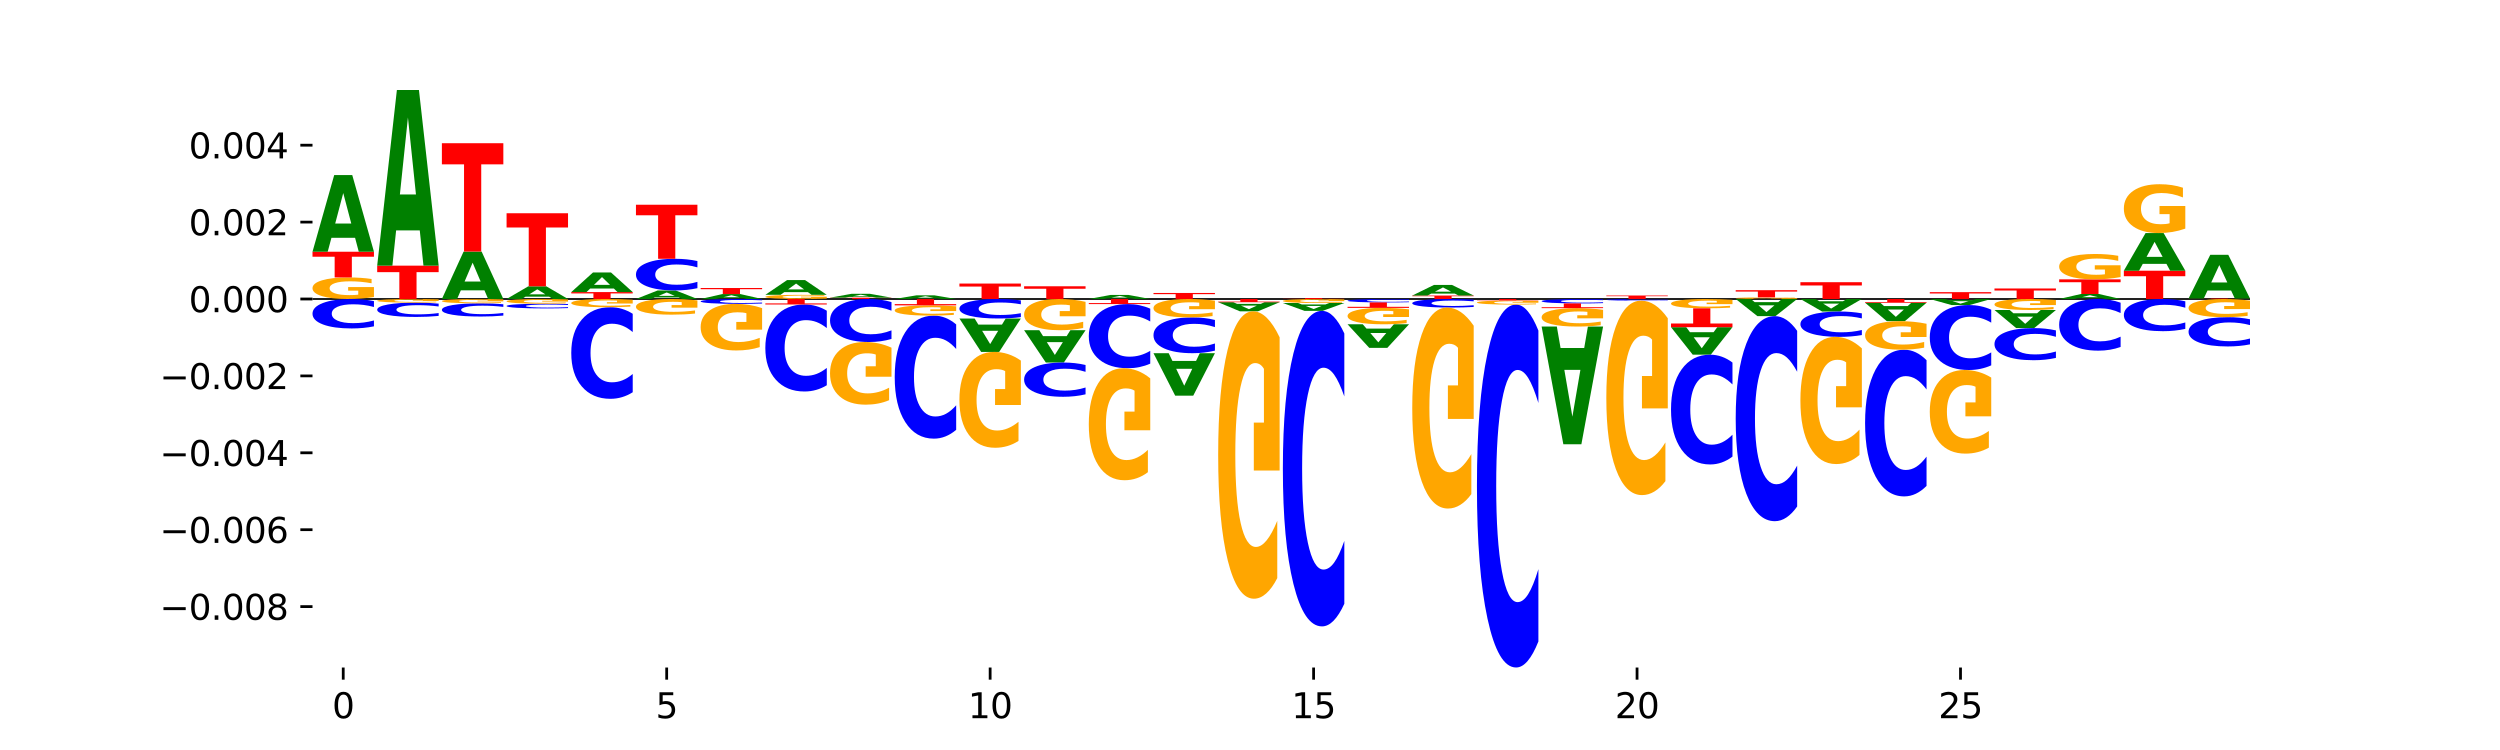 <?xml version="1.0" encoding="utf-8" standalone="no"?>
<!DOCTYPE svg PUBLIC "-//W3C//DTD SVG 1.1//EN"
  "http://www.w3.org/Graphics/SVG/1.1/DTD/svg11.dtd">
<svg xmlns:xlink="http://www.w3.org/1999/xlink" width="720pt" height="216pt" viewBox="0 0 720 216" xmlns="http://www.w3.org/2000/svg" version="1.1">
 <defs>
  <style type="text/css">*{stroke-linejoin: round; stroke-linecap: butt}</style>
 </defs>
 <g id="figure_1">
  <g id="patch_1">
   <path d="M 0 216 
L 720 216 
L 720 0 
L 0 0 
z
" style="fill: #ffffff"/>
  </g>
  <g id="axes_1">
   <g id="patch_2">
    <path d="M 90 192.24 
L 648 192.24 
L 648 25.92 
L 90 25.92 
z
" style="fill: #ffffff"/>
   </g>
   <g id="line2d_1">
    <path d="M 90 86.11 
L 648 86.11 
" clip-path="url(#pbce845ad4a)" style="fill: none; stroke: #000000; stroke-width: 0.5; stroke-linecap: square"/>
   </g>
   <g id="patch_3">
    <path d="M 107.699 85.548 
Q 105.914 85.829 103.995 85.97 
Q 102.075 86.11 100.028 86.11 
Q 95.403 86.11 92.701 85.274 
Q 90 84.438 90 83.008 
Q 90 81.561 92.749 80.732 
Q 95.502 79.902 100.29 79.902 
Q 102.134 79.902 103.824 80.015 
Q 105.518 80.127 107.017 80.347 
L 107.017 81.585 
Q 105.47 81.301 103.939 81.161 
Q 102.408 81.02 100.869 81.02 
Q 98.021 81.02 96.478 81.536 
Q 94.935 82.05 94.935 83.008 
Q 94.935 83.957 96.422 84.475 
Q 97.91 84.992 100.647 84.992 
Q 101.392 84.992 102.031 84.962 
Q 102.67 84.931 103.177 84.867 
L 103.177 83.706 
L 100.262 83.706 
L 100.262 82.671 
L 107.699 82.671 
L 107.699 85.548 
z
" clip-path="url(#pbce845ad4a)" style="fill: #ffa600"/>
   </g>
   <g id="patch_4">
    <path d="M 90 72.505 
L 107.699 72.505 
L 107.699 73.948 
L 101.332 73.948 
L 101.332 79.902 
L 96.38 79.902 
L 96.38 73.948 
L 90 73.948 
L 90 72.505 
z
" clip-path="url(#pbce845ad4a)" style="fill: #ff0000"/>
   </g>
   <g id="patch_5">
    <path d="M 102.26 68.48 
L 95.454 68.48 
L 94.379 72.505 
L 90 72.505 
L 96.253 50.411 
L 101.446 50.411 
L 107.699 72.505 
L 103.324 72.505 
L 102.26 68.48 
z
M 96.539 64.379 
L 101.164 64.379 
L 98.855 55.591 
L 96.539 64.379 
z
" clip-path="url(#pbce845ad4a)" style="fill: #008000"/>
   </g>
   <g id="patch_6">
    <path d="M 108.631 76.508 
L 126.331 76.508 
L 126.331 78.381 
L 119.963 78.381 
L 119.963 86.11 
L 115.011 86.11 
L 115.011 78.381 
L 108.631 78.381 
L 108.631 76.508 
z
" clip-path="url(#pbce845ad4a)" style="fill: #ff0000"/>
   </g>
   <g id="patch_7">
    <path d="M 120.892 66.351 
L 114.085 66.351 
L 113.01 76.508 
L 108.631 76.508 
L 114.884 20.751 
L 120.077 20.751 
L 126.331 76.508 
L 121.955 76.508 
L 120.892 66.351 
z
M 115.17 56.003 
L 119.795 56.003 
L 117.486 33.824 
L 115.17 56.003 
z
" clip-path="url(#pbce845ad4a)" style="fill: #008000"/>
   </g>
   <g id="patch_8">
    <path d="M 139.523 83.622 
L 132.716 83.622 
L 131.641 86.11 
L 127.262 86.11 
L 133.515 72.452 
L 138.708 72.452 
L 144.962 86.11 
L 140.586 86.11 
L 139.523 83.622 
z
M 133.801 81.087 
L 138.426 81.087 
L 136.117 75.655 
L 133.801 81.087 
z
" clip-path="url(#pbce845ad4a)" style="fill: #008000"/>
   </g>
   <g id="patch_9">
    <path d="M 127.262 41.247 
L 144.962 41.247 
L 144.962 47.333 
L 138.594 47.333 
L 138.594 72.452 
L 133.642 72.452 
L 133.642 47.333 
L 127.262 47.333 
L 127.262 41.247 
z
" clip-path="url(#pbce845ad4a)" style="fill: #ff0000"/>
   </g>
   <g id="patch_10">
    <path d="M 158.154 85.445 
L 151.347 85.445 
L 150.272 86.11 
L 145.893 86.11 
L 152.146 82.46 
L 157.339 82.46 
L 163.593 86.11 
L 159.218 86.11 
L 158.154 85.445 
z
M 152.432 84.768 
L 157.057 84.768 
L 154.748 83.316 
L 152.432 84.768 
z
" clip-path="url(#pbce845ad4a)" style="fill: #008000"/>
   </g>
   <g id="patch_11">
    <path d="M 145.893 61.416 
L 163.593 61.416 
L 163.593 65.52 
L 157.225 65.52 
L 157.225 82.46 
L 152.273 82.46 
L 152.273 65.52 
L 145.893 65.52 
L 145.893 61.416 
z
" clip-path="url(#pbce845ad4a)" style="fill: #ff0000"/>
   </g>
   <g id="patch_12">
    <path d="M 164.524 84.12 
L 182.224 84.12 
L 182.224 84.508 
L 175.856 84.508 
L 175.856 86.11 
L 170.904 86.11 
L 170.904 84.508 
L 164.524 84.508 
L 164.524 84.12 
z
" clip-path="url(#pbce845ad4a)" style="fill: #ff0000"/>
   </g>
   <g id="patch_13">
    <path d="M 176.785 83.091 
L 169.978 83.091 
L 168.903 84.12 
L 164.524 84.12 
L 170.777 78.474 
L 175.97 78.474 
L 182.224 84.12 
L 177.849 84.12 
L 176.785 83.091 
z
M 171.063 82.043 
L 175.688 82.043 
L 173.379 79.798 
L 171.063 82.043 
z
" clip-path="url(#pbce845ad4a)" style="fill: #008000"/>
   </g>
   <g id="patch_14">
    <path d="M 195.416 85.662 
L 188.609 85.662 
L 187.534 86.11 
L 183.155 86.11 
L 189.409 83.648 
L 194.601 83.648 
L 200.855 86.11 
L 196.48 86.11 
L 195.416 85.662 
z
M 189.694 85.205 
L 194.319 85.205 
L 192.01 84.226 
L 189.694 85.205 
z
" clip-path="url(#pbce845ad4a)" style="fill: #008000"/>
   </g>
   <g id="patch_15">
    <path d="M 200.855 82.995 
Q 199.374 83.319 197.773 83.483 
Q 196.172 83.648 194.429 83.648 
Q 189.229 83.648 186.192 82.42 
Q 183.155 81.192 183.155 79.092 
Q 183.155 76.985 186.192 75.759 
Q 189.229 74.531 194.429 74.531 
Q 196.172 74.531 197.773 74.696 
Q 199.374 74.86 200.855 75.184 
L 200.855 77.002 
Q 199.361 76.572 197.912 76.373 
Q 196.462 76.173 194.861 76.173 
Q 191.989 76.173 190.344 76.951 
Q 188.703 77.727 188.703 79.092 
Q 188.703 80.452 190.344 81.23 
Q 191.989 82.006 194.861 82.006 
Q 196.462 82.006 197.912 81.806 
Q 199.361 81.605 200.855 81.175 
L 200.855 82.995 
z
" clip-path="url(#pbce845ad4a)" style="fill: #0000ff"/>
   </g>
   <g id="patch_16">
    <path d="M 183.155 58.964 
L 200.855 58.964 
L 200.855 62 
L 194.487 62 
L 194.487 74.531 
L 189.535 74.531 
L 189.535 62 
L 183.155 62 
L 183.155 58.964 
z
" clip-path="url(#pbce845ad4a)" style="fill: #ff0000"/>
   </g>
   <g id="patch_17">
    <path d="M 214.047 85.852 
L 207.24 85.852 
L 206.165 86.11 
L 201.786 86.11 
L 208.04 84.696 
L 213.233 84.696 
L 219.486 86.11 
L 215.111 86.11 
L 214.047 85.852 
z
M 208.325 85.59 
L 212.95 85.59 
L 210.641 85.028 
L 208.325 85.59 
z
" clip-path="url(#pbce845ad4a)" style="fill: #008000"/>
   </g>
   <g id="patch_18">
    <path d="M 201.786 82.949 
L 219.486 82.949 
L 219.486 83.29 
L 213.118 83.29 
L 213.118 84.696 
L 208.166 84.696 
L 208.166 83.29 
L 201.786 83.29 
L 201.786 82.949 
z
" clip-path="url(#pbce845ad4a)" style="fill: #ff0000"/>
   </g>
   <g id="patch_19">
    <path d="M 238.117 86.001 
Q 236.332 86.056 234.412 86.083 
Q 232.492 86.11 230.445 86.11 
Q 225.82 86.11 223.119 85.948 
Q 220.417 85.787 220.417 85.511 
Q 220.417 85.231 223.166 85.071 
Q 225.919 84.911 230.707 84.911 
Q 232.552 84.911 234.241 84.932 
Q 235.935 84.954 237.435 84.997 
L 237.435 85.236 
Q 235.888 85.181 234.356 85.154 
Q 232.825 85.127 231.286 85.127 
Q 228.438 85.127 226.895 85.226 
Q 225.352 85.326 225.352 85.511 
Q 225.352 85.694 226.839 85.794 
Q 228.327 85.894 231.064 85.894 
Q 231.81 85.894 232.448 85.888 
Q 233.087 85.882 233.595 85.87 
L 233.595 85.645 
L 230.679 85.645 
L 230.679 85.445 
L 238.117 85.445 
L 238.117 86.001 
z
" clip-path="url(#pbce845ad4a)" style="fill: #ffa600"/>
   </g>
   <g id="patch_20">
    <path d="M 232.678 84.138 
L 225.871 84.138 
L 224.796 84.911 
L 220.417 84.911 
L 226.671 80.668 
L 231.864 80.668 
L 238.117 84.911 
L 233.742 84.911 
L 232.678 84.138 
z
M 226.957 83.35 
L 231.581 83.35 
L 229.273 81.663 
L 226.957 83.35 
z
" clip-path="url(#pbce845ad4a)" style="fill: #008000"/>
   </g>
   <g id="patch_21">
    <path d="M 239.048 85.729 
L 256.748 85.729 
L 256.748 85.803 
L 250.38 85.803 
L 250.38 86.11 
L 245.428 86.11 
L 245.428 85.803 
L 239.048 85.803 
L 239.048 85.729 
z
" clip-path="url(#pbce845ad4a)" style="fill: #ff0000"/>
   </g>
   <g id="patch_22">
    <path d="M 251.309 85.525 
L 244.502 85.525 
L 243.427 85.729 
L 239.048 85.729 
L 245.302 84.608 
L 250.495 84.608 
L 256.748 85.729 
L 252.373 85.729 
L 251.309 85.525 
z
M 245.588 85.317 
L 250.212 85.317 
L 247.904 84.871 
L 245.588 85.317 
z
" clip-path="url(#pbce845ad4a)" style="fill: #008000"/>
   </g>
   <g id="patch_23">
    <path d="M 269.94 85.918 
L 263.133 85.918 
L 262.058 86.11 
L 257.679 86.11 
L 263.933 85.059 
L 269.126 85.059 
L 275.379 86.11 
L 271.004 86.11 
L 269.94 85.918 
z
M 264.219 85.723 
L 268.843 85.723 
L 266.535 85.305 
L 264.219 85.723 
z
" clip-path="url(#pbce845ad4a)" style="fill: #008000"/>
   </g>
   <g id="patch_24">
    <path d="M 276.311 81.664 
L 294.01 81.664 
L 294.01 82.531 
L 287.642 82.531 
L 287.642 86.11 
L 282.691 86.11 
L 282.691 82.531 
L 276.311 82.531 
L 276.311 81.664 
z
" clip-path="url(#pbce845ad4a)" style="fill: #ff0000"/>
   </g>
   <g id="patch_25">
    <path d="M 294.942 82.447 
L 312.641 82.447 
L 312.641 83.162 
L 306.273 83.162 
L 306.273 86.11 
L 301.322 86.11 
L 301.322 83.162 
L 294.942 83.162 
L 294.942 82.447 
z
" clip-path="url(#pbce845ad4a)" style="fill: #ff0000"/>
   </g>
   <g id="patch_26">
    <path d="M 325.833 85.898 
L 319.026 85.898 
L 317.951 86.11 
L 313.573 86.11 
L 319.826 84.945 
L 325.019 84.945 
L 331.272 86.11 
L 326.897 86.11 
L 325.833 85.898 
z
M 320.112 85.682 
L 324.737 85.682 
L 322.428 85.218 
L 320.112 85.682 
z
" clip-path="url(#pbce845ad4a)" style="fill: #008000"/>
   </g>
   <g id="patch_27">
    <path d="M 332.204 84.376 
L 349.903 84.376 
L 349.903 84.715 
L 343.535 84.715 
L 343.535 86.11 
L 338.584 86.11 
L 338.584 84.715 
L 332.204 84.715 
L 332.204 84.376 
z
" clip-path="url(#pbce845ad4a)" style="fill: #ff0000"/>
   </g>
   <g id="patch_28">
    <path d="M 369.466 85.84 
L 387.165 85.84 
L 387.165 85.893 
L 380.798 85.893 
L 380.798 86.11 
L 375.846 86.11 
L 375.846 85.893 
L 369.466 85.893 
L 369.466 85.84 
z
" clip-path="url(#pbce845ad4a)" style="fill: #ff0000"/>
   </g>
   <g id="patch_29">
    <path d="M 406.728 85.119 
L 424.427 85.119 
L 424.427 85.312 
L 418.06 85.312 
L 418.06 86.11 
L 413.108 86.11 
L 413.108 85.312 
L 406.728 85.312 
L 406.728 85.119 
z
" clip-path="url(#pbce845ad4a)" style="fill: #ff0000"/>
   </g>
   <g id="patch_30">
    <path d="M 418.988 84.562 
L 412.181 84.562 
L 411.107 85.119 
L 406.728 85.119 
L 412.981 82.061 
L 418.174 82.061 
L 424.427 85.119 
L 420.052 85.119 
L 418.988 84.562 
z
M 413.267 83.994 
L 417.892 83.994 
L 415.583 82.778 
L 413.267 83.994 
z
" clip-path="url(#pbce845ad4a)" style="fill: #008000"/>
   </g>
   <g id="patch_31">
    <path d="M 462.621 85.11 
L 480.321 85.11 
L 480.321 85.305 
L 473.953 85.305 
L 473.953 86.11 
L 469.001 86.11 
L 469.001 85.305 
L 462.621 85.305 
L 462.621 85.11 
z
" clip-path="url(#pbce845ad4a)" style="fill: #ff0000"/>
   </g>
   <g id="patch_32">
    <path d="M 517.583 86.068 
Q 515.798 86.089 513.878 86.099 
Q 511.958 86.11 509.911 86.11 
Q 505.286 86.11 502.584 86.047 
Q 499.883 85.984 499.883 85.876 
Q 499.883 85.767 502.632 85.705 
Q 505.385 85.642 510.173 85.642 
Q 512.017 85.642 513.707 85.651 
Q 515.401 85.659 516.9 85.676 
L 516.9 85.769 
Q 515.353 85.747 513.822 85.737 
Q 512.291 85.726 510.752 85.726 
Q 507.904 85.726 506.361 85.765 
Q 504.818 85.804 504.818 85.876 
Q 504.818 85.948 506.305 85.987 
Q 507.793 86.026 510.53 86.026 
Q 511.276 86.026 511.914 86.023 
Q 512.553 86.021 513.061 86.016 
L 513.061 85.929 
L 510.145 85.929 
L 510.145 85.851 
L 517.583 85.851 
L 517.583 86.068 
z
" clip-path="url(#pbce845ad4a)" style="fill: #ffa600"/>
   </g>
   <g id="patch_33">
    <path d="M 499.883 83.573 
L 517.583 83.573 
L 517.583 83.977 
L 511.215 83.977 
L 511.215 85.642 
L 506.263 85.642 
L 506.263 83.977 
L 499.883 83.977 
L 499.883 83.573 
z
" clip-path="url(#pbce845ad4a)" style="fill: #ff0000"/>
   </g>
   <g id="patch_34">
    <path d="M 518.514 81.275 
L 536.214 81.275 
L 536.214 82.218 
L 529.846 82.218 
L 529.846 86.11 
L 524.894 86.11 
L 524.894 82.218 
L 518.514 82.218 
L 518.514 81.275 
z
" clip-path="url(#pbce845ad4a)" style="fill: #ff0000"/>
   </g>
   <g id="patch_35">
    <path d="M 555.776 84.138 
L 573.476 84.138 
L 573.476 84.523 
L 567.108 84.523 
L 567.108 86.11 
L 562.156 86.11 
L 562.156 84.523 
L 555.776 84.523 
L 555.776 84.138 
z
" clip-path="url(#pbce845ad4a)" style="fill: #ff0000"/>
   </g>
   <g id="patch_36">
    <path d="M 574.407 83.082 
L 592.107 83.082 
L 592.107 83.673 
L 585.739 83.673 
L 585.739 86.11 
L 580.787 86.11 
L 580.787 83.673 
L 574.407 83.673 
L 574.407 83.082 
z
" clip-path="url(#pbce845ad4a)" style="fill: #ff0000"/>
   </g>
   <g id="patch_37">
    <path d="M 605.299 85.849 
L 598.492 85.849 
L 597.417 86.11 
L 593.038 86.11 
L 599.292 84.675 
L 604.485 84.675 
L 610.738 86.11 
L 606.363 86.11 
L 605.299 85.849 
z
M 599.578 85.582 
L 604.202 85.582 
L 601.894 85.011 
L 599.578 85.582 
z
" clip-path="url(#pbce845ad4a)" style="fill: #008000"/>
   </g>
   <g id="patch_38">
    <path d="M 593.038 80.456 
L 610.738 80.456 
L 610.738 81.279 
L 604.37 81.279 
L 604.37 84.675 
L 599.418 84.675 
L 599.418 81.279 
L 593.038 81.279 
L 593.038 80.456 
z
" clip-path="url(#pbce845ad4a)" style="fill: #ff0000"/>
   </g>
   <g id="patch_39">
    <path d="M 610.738 79.794 
Q 608.953 80.125 607.033 80.291 
Q 605.113 80.456 603.066 80.456 
Q 598.441 80.456 595.74 79.471 
Q 593.038 78.487 593.038 76.803 
Q 593.038 75.099 595.787 74.122 
Q 598.54 73.145 603.328 73.145 
Q 605.173 73.145 606.862 73.278 
Q 608.556 73.41 610.056 73.669 
L 610.056 75.127 
Q 608.509 74.793 606.977 74.628 
Q 605.446 74.462 603.907 74.462 
Q 601.059 74.462 599.516 75.069 
Q 597.973 75.675 597.973 76.803 
Q 597.973 77.92 599.461 78.53 
Q 600.948 79.139 603.685 79.139 
Q 604.431 79.139 605.069 79.104 
Q 605.708 79.068 606.216 78.993 
L 606.216 77.624 
L 603.3 77.624 
L 603.3 76.406 
L 610.738 76.406 
L 610.738 79.794 
z
" clip-path="url(#pbce845ad4a)" style="fill: #ffa600"/>
   </g>
   <g id="patch_40">
    <path d="M 611.669 77.964 
L 629.369 77.964 
L 629.369 79.552 
L 623.001 79.552 
L 623.001 86.11 
L 618.05 86.11 
L 618.05 79.552 
L 611.669 79.552 
L 611.669 77.964 
z
" clip-path="url(#pbce845ad4a)" style="fill: #ff0000"/>
   </g>
   <g id="patch_41">
    <path d="M 623.93 75.988 
L 617.123 75.988 
L 616.048 77.964 
L 611.669 77.964 
L 617.923 67.116 
L 623.116 67.116 
L 629.369 77.964 
L 624.994 77.964 
L 623.93 75.988 
z
M 618.209 73.974 
L 622.833 73.974 
L 620.525 69.66 
L 618.209 73.974 
z
" clip-path="url(#pbce845ad4a)" style="fill: #008000"/>
   </g>
   <g id="patch_42">
    <path d="M 629.369 65.844 
Q 627.584 66.48 625.664 66.8 
Q 623.744 67.116 621.697 67.116 
Q 617.072 67.116 614.371 65.222 
Q 611.669 63.328 611.669 60.089 
Q 611.669 56.813 614.418 54.933 
Q 617.171 53.054 621.959 53.054 
Q 623.804 53.054 625.493 53.309 
Q 627.187 53.562 628.687 54.062 
L 628.687 56.865 
Q 627.14 56.223 625.608 55.906 
Q 624.077 55.587 622.538 55.587 
Q 619.69 55.587 618.147 56.755 
Q 616.604 57.919 616.604 60.089 
Q 616.604 62.239 618.092 63.413 
Q 619.579 64.583 622.316 64.583 
Q 623.062 64.583 623.701 64.516 
Q 624.339 64.447 624.847 64.301 
L 624.847 61.67 
L 621.931 61.67 
L 621.931 59.325 
L 629.369 59.325 
L 629.369 65.844 
z
" clip-path="url(#pbce845ad4a)" style="fill: #ffa600"/>
   </g>
   <g id="patch_43">
    <path d="M 630.301 85.975 
L 648 85.975 
L 648 86.001 
L 641.632 86.001 
L 641.632 86.11 
L 636.681 86.11 
L 636.681 86.001 
L 630.301 86.001 
L 630.301 85.975 
z
" clip-path="url(#pbce845ad4a)" style="fill: #ff0000"/>
   </g>
   <g id="patch_44">
    <path d="M 642.561 83.682 
L 635.754 83.682 
L 634.679 85.975 
L 630.301 85.975 
L 636.554 73.389 
L 641.747 73.389 
L 648 85.975 
L 643.625 85.975 
L 642.561 83.682 
z
M 636.84 81.346 
L 641.464 81.346 
L 639.156 76.34 
L 636.84 81.346 
z
" clip-path="url(#pbce845ad4a)" style="fill: #008000"/>
   </g>
   <g id="patch_45">
    <path d="M 107.699 86.718 
Q 106.219 86.417 104.618 86.264 
Q 103.017 86.11 101.273 86.11 
Q 96.074 86.11 93.037 87.253 
Q 90 88.395 90 90.35 
Q 90 92.311 93.037 93.452 
Q 96.074 94.594 101.273 94.594 
Q 103.017 94.594 104.618 94.44 
Q 106.219 94.288 107.699 93.986 
L 107.699 92.295 
Q 106.206 92.695 104.756 92.88 
Q 103.307 93.066 101.706 93.066 
Q 98.834 93.066 97.189 92.342 
Q 95.548 91.62 95.548 90.35 
Q 95.548 89.084 97.189 88.36 
Q 98.834 87.638 101.706 87.638 
Q 103.307 87.638 104.756 87.824 
Q 106.206 88.012 107.699 88.411 
L 107.699 86.718 
z
" clip-path="url(#pbce845ad4a)" style="fill: #0000ff"/>
   </g>
   <g id="patch_46">
    <path d="M 126.331 87.446 
Q 124.85 87.299 123.249 87.225 
Q 121.648 87.15 119.905 87.15 
Q 114.705 87.15 111.668 87.706 
Q 108.631 88.262 108.631 89.213 
Q 108.631 90.167 111.668 90.722 
Q 114.705 91.279 119.905 91.279 
Q 121.648 91.279 123.249 91.203 
Q 124.85 91.129 126.331 90.983 
L 126.331 90.159 
Q 124.837 90.354 123.387 90.444 
Q 121.938 90.535 120.337 90.535 
Q 117.465 90.535 115.82 90.183 
Q 114.179 89.831 114.179 89.213 
Q 114.179 88.597 115.82 88.245 
Q 117.465 87.893 120.337 87.893 
Q 121.938 87.893 123.387 87.984 
Q 124.837 88.075 126.331 88.269 
L 126.331 87.446 
z
" clip-path="url(#pbce845ad4a)" style="fill: #0000ff"/>
   </g>
   <g id="patch_47">
    <path d="M 126.331 86.204 
Q 124.546 86.157 122.626 86.133 
Q 120.706 86.11 118.659 86.11 
Q 114.034 86.11 111.332 86.25 
Q 108.631 86.39 108.631 86.629 
Q 108.631 86.872 111.38 87.011 
Q 114.133 87.15 118.921 87.15 
Q 120.765 87.15 122.455 87.131 
Q 124.149 87.112 125.648 87.075 
L 125.648 86.868 
Q 124.101 86.915 122.57 86.939 
Q 121.039 86.962 119.5 86.962 
Q 116.652 86.962 115.109 86.876 
Q 113.566 86.79 113.566 86.629 
Q 113.566 86.471 115.053 86.384 
Q 116.541 86.297 119.278 86.297 
Q 120.023 86.297 120.662 86.302 
Q 121.301 86.307 121.808 86.318 
L 121.808 86.513 
L 118.893 86.513 
L 118.893 86.686 
L 126.331 86.686 
L 126.331 86.204 
z
" clip-path="url(#pbce845ad4a)" style="fill: #ffa600"/>
   </g>
   <g id="patch_48">
    <path d="M 144.962 87.624 
Q 143.481 87.489 141.88 87.42 
Q 140.279 87.351 138.536 87.351 
Q 133.336 87.351 130.299 87.864 
Q 127.262 88.378 127.262 89.255 
Q 127.262 90.136 130.299 90.649 
Q 133.336 91.162 138.536 91.162 
Q 140.279 91.162 141.88 91.093 
Q 143.481 91.024 144.962 90.889 
L 144.962 90.129 
Q 143.468 90.309 142.018 90.392 
Q 140.569 90.476 138.968 90.476 
Q 136.096 90.476 134.451 90.15 
Q 132.81 89.826 132.81 89.255 
Q 132.81 88.687 134.451 88.362 
Q 136.096 88.037 138.968 88.037 
Q 140.569 88.037 142.018 88.121 
Q 143.468 88.205 144.962 88.385 
L 144.962 87.624 
z
" clip-path="url(#pbce845ad4a)" style="fill: #0000ff"/>
   </g>
   <g id="patch_49">
    <path d="M 144.962 86.222 
Q 143.177 86.166 141.257 86.138 
Q 139.337 86.11 137.29 86.11 
Q 132.665 86.11 129.963 86.277 
Q 127.262 86.444 127.262 86.73 
Q 127.262 87.019 130.011 87.185 
Q 132.764 87.351 137.552 87.351 
Q 139.396 87.351 141.086 87.328 
Q 142.78 87.306 144.279 87.262 
L 144.279 87.015 
Q 142.732 87.071 141.201 87.099 
Q 139.67 87.127 138.131 87.127 
Q 135.283 87.127 133.74 87.024 
Q 132.197 86.922 132.197 86.73 
Q 132.197 86.54 133.684 86.437 
Q 135.172 86.333 137.909 86.333 
Q 138.655 86.333 139.293 86.339 
Q 139.932 86.346 140.44 86.358 
L 140.44 86.591 
L 137.524 86.591 
L 137.524 86.797 
L 144.962 86.797 
L 144.962 86.222 
z
" clip-path="url(#pbce845ad4a)" style="fill: #ffa600"/>
   </g>
   <g id="patch_50">
    <path d="M 163.593 87.559 
Q 162.112 87.51 160.511 87.486 
Q 158.91 87.461 157.167 87.461 
Q 151.967 87.461 148.93 87.645 
Q 145.893 87.829 145.893 88.143 
Q 145.893 88.459 148.93 88.643 
Q 151.967 88.827 157.167 88.827 
Q 158.91 88.827 160.511 88.802 
Q 162.112 88.777 163.593 88.729 
L 163.593 88.457 
Q 162.099 88.521 160.649 88.551 
Q 159.2 88.581 157.599 88.581 
Q 154.727 88.581 153.082 88.464 
Q 151.441 88.348 151.441 88.143 
Q 151.441 87.94 153.082 87.823 
Q 154.727 87.707 157.599 87.707 
Q 159.2 87.707 160.649 87.737 
Q 162.099 87.767 163.593 87.831 
L 163.593 87.559 
z
" clip-path="url(#pbce845ad4a)" style="fill: #0000ff"/>
   </g>
   <g id="patch_51">
    <path d="M 163.593 86.232 
Q 161.808 86.171 159.888 86.14 
Q 157.968 86.11 155.921 86.11 
Q 151.296 86.11 148.594 86.292 
Q 145.893 86.474 145.893 86.785 
Q 145.893 87.1 148.642 87.28 
Q 151.395 87.461 156.183 87.461 
Q 158.027 87.461 159.717 87.436 
Q 161.411 87.412 162.91 87.364 
L 162.91 87.095 
Q 161.363 87.156 159.832 87.187 
Q 158.301 87.217 156.762 87.217 
Q 153.914 87.217 152.371 87.105 
Q 150.828 86.993 150.828 86.785 
Q 150.828 86.578 152.315 86.466 
Q 153.803 86.353 156.54 86.353 
Q 157.286 86.353 157.924 86.36 
Q 158.563 86.366 159.071 86.38 
L 159.071 86.633 
L 156.155 86.633 
L 156.155 86.858 
L 163.593 86.858 
L 163.593 86.232 
z
" clip-path="url(#pbce845ad4a)" style="fill: #ffa600"/>
   </g>
   <g id="patch_52">
    <path d="M 182.224 90.37 
Q 180.743 89.433 179.142 88.959 
Q 177.541 88.479 175.798 88.479 
Q 170.598 88.479 167.561 92.032 
Q 164.524 95.585 164.524 101.661 
Q 164.524 107.758 167.561 111.306 
Q 170.598 114.859 175.798 114.859 
Q 177.541 114.859 179.142 114.379 
Q 180.743 113.905 182.224 112.968 
L 182.224 107.709 
Q 180.73 108.952 179.28 109.529 
Q 177.831 110.107 176.23 110.107 
Q 173.358 110.107 171.713 107.856 
Q 170.072 105.611 170.072 101.661 
Q 170.072 97.726 171.713 95.476 
Q 173.358 93.231 176.23 93.231 
Q 177.831 93.231 179.28 93.809 
Q 180.73 94.392 182.224 95.634 
L 182.224 90.37 
z
" clip-path="url(#pbce845ad4a)" style="fill: #0000ff"/>
   </g>
   <g id="patch_53">
    <path d="M 182.224 86.324 
Q 180.439 86.217 178.519 86.163 
Q 176.599 86.11 174.552 86.11 
Q 169.927 86.11 167.226 86.429 
Q 164.524 86.748 164.524 87.294 
Q 164.524 87.846 167.273 88.163 
Q 170.026 88.479 174.814 88.479 
Q 176.658 88.479 178.348 88.436 
Q 180.042 88.394 181.541 88.309 
L 181.541 87.837 
Q 179.994 87.945 178.463 87.999 
Q 176.932 88.052 175.393 88.052 
Q 172.545 88.052 171.002 87.856 
Q 169.459 87.659 169.459 87.294 
Q 169.459 86.932 170.946 86.734 
Q 172.434 86.537 175.171 86.537 
Q 175.917 86.537 176.555 86.548 
Q 177.194 86.56 177.702 86.584 
L 177.702 87.028 
L 174.786 87.028 
L 174.786 87.423 
L 182.224 87.423 
L 182.224 86.324 
z
" clip-path="url(#pbce845ad4a)" style="fill: #ffa600"/>
   </g>
   <g id="patch_54">
    <path d="M 200.855 86.519 
Q 199.07 86.314 197.15 86.212 
Q 195.23 86.11 193.183 86.11 
Q 188.558 86.11 185.857 86.718 
Q 183.155 87.326 183.155 88.367 
Q 183.155 89.419 185.904 90.022 
Q 188.657 90.626 193.445 90.626 
Q 195.289 90.626 196.979 90.544 
Q 198.673 90.463 200.172 90.302 
L 200.172 89.402 
Q 198.625 89.608 197.094 89.71 
Q 195.563 89.813 194.024 89.813 
Q 191.176 89.813 189.633 89.438 
Q 188.09 89.063 188.09 88.367 
Q 188.09 87.676 189.577 87.299 
Q 191.065 86.923 193.802 86.923 
Q 194.548 86.923 195.186 86.945 
Q 195.825 86.967 196.333 87.014 
L 196.333 87.859 
L 193.417 87.859 
L 193.417 88.612 
L 200.855 88.612 
L 200.855 86.519 
z
" clip-path="url(#pbce845ad4a)" style="fill: #ffa600"/>
   </g>
   <g id="patch_55">
    <path d="M 219.486 86.211 
Q 218.005 86.161 216.404 86.136 
Q 214.803 86.11 213.06 86.11 
Q 207.86 86.11 204.823 86.3 
Q 201.786 86.49 201.786 86.814 
Q 201.786 87.14 204.823 87.33 
Q 207.86 87.519 213.06 87.519 
Q 214.803 87.519 216.404 87.494 
Q 218.005 87.468 219.486 87.418 
L 219.486 87.137 
Q 217.992 87.204 216.543 87.235 
Q 215.093 87.265 213.492 87.265 
Q 210.62 87.265 208.975 87.145 
Q 207.334 87.025 207.334 86.814 
Q 207.334 86.604 208.975 86.484 
Q 210.62 86.364 213.492 86.364 
Q 215.093 86.364 216.543 86.395 
Q 217.992 86.426 219.486 86.492 
L 219.486 86.211 
z
" clip-path="url(#pbce845ad4a)" style="fill: #0000ff"/>
   </g>
   <g id="patch_56">
    <path d="M 219.486 88.733 
Q 217.701 88.126 215.781 87.821 
Q 213.861 87.519 211.814 87.519 
Q 207.189 87.519 204.488 89.326 
Q 201.786 91.133 201.786 94.223 
Q 201.786 97.349 204.535 99.142 
Q 207.288 100.936 212.076 100.936 
Q 213.921 100.936 215.61 100.692 
Q 217.304 100.451 218.804 99.974 
L 218.804 97.3 
Q 217.257 97.912 215.725 98.214 
Q 214.194 98.519 212.655 98.519 
Q 209.807 98.519 208.264 97.405 
Q 206.721 96.294 206.721 94.223 
Q 206.721 92.172 208.208 91.053 
Q 209.696 89.936 212.433 89.936 
Q 213.179 89.936 213.817 90 
Q 214.456 90.066 214.964 90.205 
L 214.964 92.716 
L 212.048 92.716 
L 212.048 94.952 
L 219.486 94.952 
L 219.486 88.733 
z
" clip-path="url(#pbce845ad4a)" style="fill: #ffa600"/>
   </g>
   <g id="patch_57">
    <path d="M 238.117 89.486 
Q 236.636 88.596 235.035 88.145 
Q 233.434 87.69 231.691 87.69 
Q 226.491 87.69 223.454 91.065 
Q 220.417 94.44 220.417 100.212 
Q 220.417 106.005 223.454 109.375 
Q 226.491 112.751 231.691 112.751 
Q 233.434 112.751 235.035 112.295 
Q 236.636 111.845 238.117 110.954 
L 238.117 105.959 
Q 236.623 107.139 235.174 107.688 
Q 233.724 108.236 232.123 108.236 
Q 229.252 108.236 227.606 106.098 
Q 225.965 103.966 225.965 100.212 
Q 225.965 96.475 227.606 94.337 
Q 229.252 92.204 232.123 92.204 
Q 233.724 92.204 235.174 92.753 
Q 236.623 93.307 238.117 94.487 
L 238.117 89.486 
z
" clip-path="url(#pbce845ad4a)" style="fill: #0000ff"/>
   </g>
   <g id="patch_58">
    <path d="M 220.417 87.69 
L 238.117 87.69 
L 238.117 87.382 
L 231.749 87.382 
L 231.749 86.11 
L 226.797 86.11 
L 226.797 87.382 
L 220.417 87.382 
L 220.417 87.69 
z
" clip-path="url(#pbce845ad4a)" style="fill: #ff0000"/>
   </g>
   <g id="patch_59">
    <path d="M 256.748 86.998 
Q 255.267 86.558 253.666 86.335 
Q 252.066 86.11 250.322 86.11 
Q 245.122 86.11 242.085 87.779 
Q 239.048 89.448 239.048 92.301 
Q 239.048 95.166 242.085 96.832 
Q 245.122 98.501 250.322 98.501 
Q 252.066 98.501 253.666 98.275 
Q 255.267 98.053 256.748 97.612 
L 256.748 95.143 
Q 255.254 95.726 253.805 95.997 
Q 252.355 96.269 250.754 96.269 
Q 247.883 96.269 246.237 95.212 
Q 244.596 94.157 244.596 92.301 
Q 244.596 90.453 246.237 89.396 
Q 247.883 88.342 250.754 88.342 
Q 252.355 88.342 253.805 88.613 
Q 255.254 88.887 256.748 89.471 
L 256.748 86.998 
z
" clip-path="url(#pbce845ad4a)" style="fill: #0000ff"/>
   </g>
   <g id="patch_60">
    <path d="M 256.748 100.133 
Q 254.963 99.317 253.043 98.907 
Q 251.123 98.501 249.076 98.501 
Q 244.451 98.501 241.75 100.931 
Q 239.048 103.362 239.048 107.518 
Q 239.048 111.723 241.797 114.135 
Q 244.55 116.547 249.338 116.547 
Q 251.183 116.547 252.872 116.219 
Q 254.566 115.895 256.066 115.254 
L 256.066 111.656 
Q 254.519 112.48 252.987 112.886 
Q 251.456 113.296 249.917 113.296 
Q 247.069 113.296 245.526 111.798 
Q 243.983 110.303 243.983 107.518 
Q 243.983 104.76 245.471 103.254 
Q 246.958 101.751 249.695 101.751 
Q 250.441 101.751 251.079 101.837 
Q 251.718 101.927 252.226 102.113 
L 252.226 105.49 
L 249.31 105.49 
L 249.31 108.499 
L 256.748 108.499 
L 256.748 100.133 
z
" clip-path="url(#pbce845ad4a)" style="fill: #ffa600"/>
   </g>
   <g id="patch_61">
    <path d="M 275.379 93.438 
Q 273.898 92.179 272.297 91.542 
Q 270.697 90.898 268.953 90.898 
Q 263.753 90.898 260.716 95.67 
Q 257.679 100.443 257.679 108.604 
Q 257.679 116.795 260.716 121.56 
Q 263.753 126.332 268.953 126.332 
Q 270.697 126.332 272.297 125.688 
Q 273.898 125.051 275.379 123.792 
L 275.379 116.729 
Q 273.885 118.398 272.436 119.174 
Q 270.986 119.949 269.385 119.949 
Q 266.514 119.949 264.868 116.926 
Q 263.227 113.911 263.227 108.604 
Q 263.227 103.319 264.868 100.296 
Q 266.514 97.28 269.385 97.28 
Q 270.986 97.28 272.436 98.056 
Q 273.885 98.84 275.379 100.508 
L 275.379 93.438 
z
" clip-path="url(#pbce845ad4a)" style="fill: #0000ff"/>
   </g>
   <g id="patch_62">
    <path d="M 275.379 88.212 
Q 273.594 88.078 271.674 88.011 
Q 269.754 87.945 267.707 87.945 
Q 263.082 87.945 260.381 88.342 
Q 257.679 88.74 257.679 89.42 
Q 257.679 90.108 260.428 90.503 
Q 263.181 90.898 267.969 90.898 
Q 269.814 90.898 271.503 90.844 
Q 273.197 90.791 274.697 90.686 
L 274.697 90.097 
Q 273.15 90.232 271.619 90.299 
Q 270.087 90.366 268.548 90.366 
Q 265.7 90.366 264.157 90.121 
Q 262.614 89.876 262.614 89.42 
Q 262.614 88.969 264.102 88.722 
Q 265.589 88.477 268.326 88.477 
Q 269.072 88.477 269.711 88.491 
Q 270.349 88.505 270.857 88.536 
L 270.857 89.088 
L 267.941 89.088 
L 267.941 89.581 
L 275.379 89.581 
L 275.379 88.212 
z
" clip-path="url(#pbce845ad4a)" style="fill: #ffa600"/>
   </g>
   <g id="patch_63">
    <path d="M 257.679 87.945 
L 275.379 87.945 
L 275.379 87.587 
L 269.011 87.587 
L 269.011 86.11 
L 264.06 86.11 
L 264.06 87.587 
L 257.679 87.587 
L 257.679 87.945 
z
" clip-path="url(#pbce845ad4a)" style="fill: #ff0000"/>
   </g>
   <g id="patch_64">
    <path d="M 288.571 93.482 
L 281.764 93.482 
L 280.689 91.728 
L 276.311 91.728 
L 282.564 101.353 
L 287.757 101.353 
L 294.01 91.728 
L 289.635 91.728 
L 288.571 93.482 
z
M 282.85 95.268 
L 287.474 95.268 
L 285.166 99.096 
L 282.85 95.268 
z
" clip-path="url(#pbce845ad4a)" style="fill: #008000"/>
   </g>
   <g id="patch_65">
    <path d="M 294.01 86.513 
Q 292.529 86.313 290.929 86.212 
Q 289.328 86.11 287.584 86.11 
Q 282.384 86.11 279.347 86.867 
Q 276.311 87.623 276.311 88.917 
Q 276.311 90.216 279.347 90.972 
Q 282.384 91.728 287.584 91.728 
Q 289.328 91.728 290.929 91.626 
Q 292.529 91.525 294.01 91.326 
L 294.01 90.206 
Q 292.516 90.47 291.067 90.593 
Q 289.617 90.716 288.017 90.716 
Q 285.145 90.716 283.499 90.237 
Q 281.858 89.759 281.858 88.917 
Q 281.858 88.079 283.499 87.6 
Q 285.145 87.122 288.017 87.122 
Q 289.617 87.122 291.067 87.245 
Q 292.516 87.369 294.01 87.634 
L 294.01 86.513 
z
" clip-path="url(#pbce845ad4a)" style="fill: #0000ff"/>
   </g>
   <g id="patch_66">
    <path d="M 294.01 103.851 
Q 292.225 102.602 290.305 101.974 
Q 288.385 101.353 286.338 101.353 
Q 281.713 101.353 279.012 105.071 
Q 276.311 108.789 276.311 115.148 
Q 276.311 121.581 279.059 125.27 
Q 281.812 128.96 286.6 128.96 
Q 288.445 128.96 290.135 128.458 
Q 291.828 127.962 293.328 126.981 
L 293.328 121.478 
Q 291.781 122.738 290.25 123.36 
Q 288.718 123.987 287.179 123.987 
Q 284.331 123.987 282.788 121.695 
Q 281.245 119.408 281.245 115.148 
Q 281.245 110.928 282.733 108.624 
Q 284.22 106.326 286.957 106.326 
Q 287.703 106.326 288.342 106.457 
Q 288.98 106.594 289.488 106.879 
L 289.488 112.046 
L 286.572 112.046 
L 286.572 116.648 
L 294.01 116.648 
L 294.01 103.851 
z
" clip-path="url(#pbce845ad4a)" style="fill: #ffa600"/>
   </g>
   <g id="patch_67">
    <path d="M 307.202 96.799 
L 300.395 96.799 
L 299.32 95.104 
L 294.942 95.104 
L 301.195 104.409 
L 306.388 104.409 
L 312.641 95.104 
L 308.266 95.104 
L 307.202 96.799 
z
M 301.481 98.526 
L 306.106 98.526 
L 303.797 102.227 
L 301.481 98.526 
z
" clip-path="url(#pbce845ad4a)" style="fill: #008000"/>
   </g>
   <g id="patch_68">
    <path d="M 312.641 105.116 
Q 311.161 104.766 309.56 104.588 
Q 307.959 104.409 306.215 104.409 
Q 301.015 104.409 297.978 105.738 
Q 294.942 107.066 294.942 109.338 
Q 294.942 111.618 297.978 112.945 
Q 301.015 114.274 306.215 114.274 
Q 307.959 114.274 309.56 114.094 
Q 311.161 113.917 312.641 113.567 
L 312.641 111.6 
Q 311.147 112.065 309.698 112.281 
Q 308.249 112.497 306.648 112.497 
Q 303.776 112.497 302.13 111.655 
Q 300.489 110.816 300.489 109.338 
Q 300.489 107.867 302.13 107.025 
Q 303.776 106.186 306.648 106.186 
Q 308.249 106.186 309.698 106.402 
Q 311.147 106.62 312.641 107.085 
L 312.641 105.116 
z
" clip-path="url(#pbce845ad4a)" style="fill: #0000ff"/>
   </g>
   <g id="patch_69">
    <path d="M 312.641 86.924 
Q 310.856 86.517 308.936 86.312 
Q 307.016 86.11 304.969 86.11 
Q 300.344 86.11 297.643 87.321 
Q 294.942 88.533 294.942 90.604 
Q 294.942 92.7 297.691 93.902 
Q 300.443 95.104 305.231 95.104 
Q 307.076 95.104 308.766 94.941 
Q 310.459 94.779 311.959 94.46 
L 311.959 92.667 
Q 310.412 93.077 308.881 93.28 
Q 307.349 93.484 305.81 93.484 
Q 302.962 93.484 301.419 92.737 
Q 299.876 91.992 299.876 90.604 
Q 299.876 89.229 301.364 88.479 
Q 302.851 87.73 305.588 87.73 
Q 306.334 87.73 306.973 87.773 
Q 307.611 87.817 308.119 87.91 
L 308.119 89.594 
L 305.203 89.594 
L 305.203 91.093 
L 312.641 91.093 
L 312.641 86.924 
z
" clip-path="url(#pbce845ad4a)" style="fill: #ffa600"/>
   </g>
   <g id="patch_70">
    <path d="M 331.272 88.901 
Q 329.792 88.245 328.191 87.913 
Q 326.59 87.577 324.846 87.577 
Q 319.646 87.577 316.609 90.065 
Q 313.573 92.553 313.573 96.808 
Q 313.573 101.079 316.609 103.563 
Q 319.646 106.051 324.846 106.051 
Q 326.59 106.051 328.191 105.715 
Q 329.792 105.383 331.272 104.727 
L 331.272 101.044 
Q 329.778 101.914 328.329 102.319 
Q 326.88 102.723 325.279 102.723 
Q 322.407 102.723 320.761 101.147 
Q 319.12 99.575 319.12 96.808 
Q 319.12 94.053 320.761 92.477 
Q 322.407 90.905 325.279 90.905 
Q 326.88 90.905 328.329 91.309 
Q 329.778 91.718 331.272 92.588 
L 331.272 88.901 
z
" clip-path="url(#pbce845ad4a)" style="fill: #0000ff"/>
   </g>
   <g id="patch_71">
    <path d="M 331.272 108.97 
Q 329.487 107.51 327.567 106.777 
Q 325.647 106.051 323.6 106.051 
Q 318.975 106.051 316.274 110.396 
Q 313.573 114.741 313.573 122.171 
Q 313.573 129.687 316.322 133.999 
Q 319.074 138.31 323.862 138.31 
Q 325.707 138.31 327.397 137.724 
Q 329.09 137.144 330.59 135.998 
L 330.59 129.568 
Q 329.043 131.04 327.512 131.767 
Q 325.981 132.5 324.441 132.5 
Q 321.593 132.5 320.05 129.821 
Q 318.507 127.149 318.507 122.171 
Q 318.507 117.24 319.995 114.547 
Q 321.482 111.862 324.219 111.862 
Q 324.965 111.862 325.604 112.015 
Q 326.242 112.175 326.75 112.508 
L 326.75 118.546 
L 323.835 118.546 
L 323.835 123.923 
L 331.272 123.923 
L 331.272 108.97 
z
" clip-path="url(#pbce845ad4a)" style="fill: #ffa600"/>
   </g>
   <g id="patch_72">
    <path d="M 313.573 87.577 
L 331.272 87.577 
L 331.272 87.291 
L 324.904 87.291 
L 324.904 86.11 
L 319.953 86.11 
L 319.953 87.291 
L 313.573 87.291 
L 313.573 87.577 
z
" clip-path="url(#pbce845ad4a)" style="fill: #ff0000"/>
   </g>
   <g id="patch_73">
    <path d="M 344.464 103.949 
L 337.657 103.949 
L 336.582 101.72 
L 332.204 101.72 
L 338.457 113.957 
L 343.65 113.957 
L 349.903 101.72 
L 345.528 101.72 
L 344.464 103.949 
z
M 338.743 106.22 
L 343.368 106.22 
L 341.059 111.088 
L 338.743 106.22 
z
" clip-path="url(#pbce845ad4a)" style="fill: #008000"/>
   </g>
   <g id="patch_74">
    <path d="M 349.903 92.146 
Q 348.423 91.78 346.822 91.594 
Q 345.221 91.407 343.477 91.407 
Q 338.277 91.407 335.241 92.796 
Q 332.204 94.185 332.204 96.56 
Q 332.204 98.944 335.241 100.331 
Q 338.277 101.72 343.477 101.72 
Q 345.221 101.72 346.822 101.533 
Q 348.423 101.347 349.903 100.981 
L 349.903 98.925 
Q 348.409 99.411 346.96 99.636 
Q 345.511 99.862 343.91 99.862 
Q 341.038 99.862 339.392 98.982 
Q 337.751 98.105 337.751 96.56 
Q 337.751 95.022 339.392 94.142 
Q 341.038 93.264 343.91 93.264 
Q 345.511 93.264 346.96 93.49 
Q 348.409 93.718 349.903 94.204 
L 349.903 92.146 
z
" clip-path="url(#pbce845ad4a)" style="fill: #0000ff"/>
   </g>
   <g id="patch_75">
    <path d="M 349.903 86.589 
Q 348.118 86.35 346.198 86.229 
Q 344.278 86.11 342.232 86.11 
Q 337.606 86.11 334.905 86.823 
Q 332.204 87.537 332.204 88.757 
Q 332.204 89.991 334.953 90.699 
Q 337.706 91.407 342.493 91.407 
Q 344.338 91.407 346.028 91.31 
Q 347.721 91.215 349.221 91.027 
L 349.221 89.971 
Q 347.674 90.213 346.143 90.332 
Q 344.612 90.453 343.072 90.453 
Q 340.224 90.453 338.681 90.013 
Q 337.138 89.574 337.138 88.757 
Q 337.138 87.947 338.626 87.505 
Q 340.113 87.064 342.85 87.064 
Q 343.596 87.064 344.235 87.089 
Q 344.873 87.115 345.381 87.17 
L 345.381 88.161 
L 342.466 88.161 
L 342.466 89.044 
L 349.903 89.044 
L 349.903 86.589 
z
" clip-path="url(#pbce845ad4a)" style="fill: #ffa600"/>
   </g>
   <g id="patch_76">
    <path d="M 363.095 87.519 
L 356.288 87.519 
L 355.213 87.042 
L 350.835 87.042 
L 357.088 89.66 
L 362.281 89.66 
L 368.534 87.042 
L 364.159 87.042 
L 363.095 87.519 
z
M 357.374 88.005 
L 361.999 88.005 
L 359.69 89.046 
L 357.374 88.005 
z
" clip-path="url(#pbce845ad4a)" style="fill: #008000"/>
   </g>
   <g id="patch_77">
    <path d="M 368.534 97.149 
Q 366.749 93.405 364.829 91.524 
Q 362.909 89.66 360.863 89.66 
Q 356.237 89.66 353.536 100.808 
Q 350.835 111.955 350.835 131.019 
Q 350.835 150.305 353.584 161.367 
Q 356.337 172.43 361.124 172.43 
Q 362.969 172.43 364.659 170.925 
Q 366.353 169.438 367.852 166.497 
L 367.852 149.998 
Q 366.305 153.776 364.774 155.64 
Q 363.243 157.52 361.704 157.52 
Q 358.855 157.52 357.312 150.647 
Q 355.769 143.791 355.769 131.019 
Q 355.769 118.367 357.257 111.46 
Q 358.744 104.569 361.481 104.569 
Q 362.227 104.569 362.866 104.963 
Q 363.504 105.373 364.012 106.228 
L 364.012 121.718 
L 361.097 121.718 
L 361.097 135.516 
L 368.534 135.516 
L 368.534 97.149 
z
" clip-path="url(#pbce845ad4a)" style="fill: #ffa600"/>
   </g>
   <g id="patch_78">
    <path d="M 350.835 87.042 
L 368.534 87.042 
L 368.534 86.86 
L 362.167 86.86 
L 362.167 86.11 
L 357.215 86.11 
L 357.215 86.86 
L 350.835 86.86 
L 350.835 87.042 
z
" clip-path="url(#pbce845ad4a)" style="fill: #ff0000"/>
   </g>
   <g id="patch_79">
    <path d="M 381.726 87.683 
L 374.919 87.683 
L 373.845 87.271 
L 369.466 87.271 
L 375.719 89.532 
L 380.912 89.532 
L 387.165 87.271 
L 382.79 87.271 
L 381.726 87.683 
z
M 376.005 88.102 
L 380.63 88.102 
L 378.321 89.002 
L 376.005 88.102 
z
" clip-path="url(#pbce845ad4a)" style="fill: #008000"/>
   </g>
   <g id="patch_80">
    <path d="M 387.165 96.046 
Q 385.685 92.817 384.084 91.184 
Q 382.483 89.532 380.739 89.532 
Q 375.54 89.532 372.503 101.771 
Q 369.466 114.009 369.466 134.938 
Q 369.466 155.943 372.503 168.162 
Q 375.54 180.401 380.739 180.401 
Q 382.483 180.401 384.084 178.749 
Q 385.685 177.116 387.165 173.887 
L 387.165 155.774 
Q 385.671 160.054 384.222 162.043 
Q 382.773 164.033 381.172 164.033 
Q 378.3 164.033 376.654 156.281 
Q 375.013 148.547 375.013 134.938 
Q 375.013 121.386 376.654 113.634 
Q 378.3 105.9 381.172 105.9 
Q 382.773 105.9 384.222 107.89 
Q 385.671 109.898 387.165 114.178 
L 387.165 96.046 
z
" clip-path="url(#pbce845ad4a)" style="fill: #0000ff"/>
   </g>
   <g id="patch_81">
    <path d="M 387.165 86.215 
Q 385.38 86.162 383.46 86.136 
Q 381.54 86.11 379.494 86.11 
Q 374.868 86.11 372.167 86.266 
Q 369.466 86.423 369.466 86.69 
Q 369.466 86.96 372.215 87.116 
Q 374.968 87.271 379.755 87.271 
Q 381.6 87.271 383.29 87.25 
Q 384.984 87.229 386.483 87.188 
L 386.483 86.956 
Q 384.936 87.009 383.405 87.035 
Q 381.874 87.062 380.335 87.062 
Q 377.486 87.062 375.943 86.965 
Q 374.4 86.869 374.4 86.69 
Q 374.4 86.513 375.888 86.416 
Q 377.375 86.319 380.112 86.319 
Q 380.858 86.319 381.497 86.325 
Q 382.135 86.33 382.643 86.342 
L 382.643 86.56 
L 379.728 86.56 
L 379.728 86.753 
L 387.165 86.753 
L 387.165 86.215 
z
" clip-path="url(#pbce845ad4a)" style="fill: #ffa600"/>
   </g>
   <g id="patch_82">
    <path d="M 400.357 94.633 
L 393.55 94.633 
L 392.476 93.396 
L 388.097 93.396 
L 394.35 100.191 
L 399.543 100.191 
L 405.796 93.396 
L 401.421 93.396 
L 400.357 94.633 
z
M 394.636 95.895 
L 399.261 95.895 
L 396.952 98.598 
L 394.636 95.895 
z
" clip-path="url(#pbce845ad4a)" style="fill: #008000"/>
   </g>
   <g id="patch_83">
    <path d="M 405.796 86.181 
Q 404.316 86.146 402.715 86.128 
Q 401.114 86.11 399.37 86.11 
Q 394.171 86.11 391.134 86.244 
Q 388.097 86.378 388.097 86.607 
Q 388.097 86.837 391.134 86.971 
Q 394.171 87.105 399.37 87.105 
Q 401.114 87.105 402.715 87.087 
Q 404.316 87.069 405.796 87.034 
L 405.796 86.835 
Q 404.302 86.882 402.853 86.904 
Q 401.404 86.926 399.803 86.926 
Q 396.931 86.926 395.285 86.841 
Q 393.644 86.756 393.644 86.607 
Q 393.644 86.459 395.285 86.374 
Q 396.931 86.289 399.803 86.289 
Q 401.404 86.289 402.853 86.311 
Q 404.302 86.333 405.796 86.38 
L 405.796 86.181 
z
" clip-path="url(#pbce845ad4a)" style="fill: #0000ff"/>
   </g>
   <g id="patch_84">
    <path d="M 405.796 89.096 
Q 404.011 88.882 402.091 88.775 
Q 400.172 88.668 398.125 88.668 
Q 393.499 88.668 390.798 89.305 
Q 388.097 89.942 388.097 91.03 
Q 388.097 92.132 390.846 92.764 
Q 393.599 93.396 398.386 93.396 
Q 400.231 93.396 401.921 93.31 
Q 403.615 93.225 405.114 93.057 
L 405.114 92.114 
Q 403.567 92.33 402.036 92.437 
Q 400.505 92.544 398.966 92.544 
Q 396.118 92.544 394.574 92.151 
Q 393.031 91.76 393.031 91.03 
Q 393.031 90.308 394.519 89.913 
Q 396.006 89.52 398.744 89.52 
Q 399.489 89.52 400.128 89.542 
Q 400.767 89.566 401.274 89.615 
L 401.274 90.499 
L 398.359 90.499 
L 398.359 91.287 
L 405.796 91.287 
L 405.796 89.096 
z
" clip-path="url(#pbce845ad4a)" style="fill: #ffa600"/>
   </g>
   <g id="patch_85">
    <path d="M 388.097 88.668 
L 405.796 88.668 
L 405.796 88.363 
L 399.429 88.363 
L 399.429 87.105 
L 394.477 87.105 
L 394.477 88.363 
L 388.097 88.363 
L 388.097 88.668 
z
" clip-path="url(#pbce845ad4a)" style="fill: #ff0000"/>
   </g>
   <g id="patch_86">
    <path d="M 424.427 86.287 
Q 422.947 86.199 421.346 86.155 
Q 419.745 86.11 418.001 86.11 
Q 412.802 86.11 409.765 86.442 
Q 406.728 86.774 406.728 87.342 
Q 406.728 87.912 409.765 88.243 
Q 412.802 88.575 418.001 88.575 
Q 419.745 88.575 421.346 88.531 
Q 422.947 88.486 424.427 88.399 
L 424.427 87.907 
Q 422.933 88.023 421.484 88.077 
Q 420.035 88.131 418.434 88.131 
Q 415.562 88.131 413.916 87.921 
Q 412.275 87.711 412.275 87.342 
Q 412.275 86.974 413.916 86.764 
Q 415.562 86.554 418.434 86.554 
Q 420.035 86.554 421.484 86.608 
Q 422.933 86.663 424.427 86.779 
L 424.427 86.287 
z
" clip-path="url(#pbce845ad4a)" style="fill: #0000ff"/>
   </g>
   <g id="patch_87">
    <path d="M 424.427 93.813 
Q 422.642 91.194 420.722 89.879 
Q 418.803 88.575 416.756 88.575 
Q 412.131 88.575 409.429 96.371 
Q 406.728 104.167 406.728 117.499 
Q 406.728 130.987 409.477 138.723 
Q 412.23 146.459 417.018 146.459 
Q 418.862 146.459 420.552 145.407 
Q 422.246 144.367 423.745 142.31 
L 423.745 130.772 
Q 422.198 133.414 420.667 134.718 
Q 419.136 136.033 417.597 136.033 
Q 414.749 136.033 413.206 131.226 
Q 411.662 126.431 411.662 117.499 
Q 411.662 108.651 413.15 103.821 
Q 414.638 99.002 417.375 99.002 
Q 418.12 99.002 418.759 99.277 
Q 419.398 99.564 419.905 100.162 
L 419.905 110.995 
L 416.99 110.995 
L 416.99 120.644 
L 424.427 120.644 
L 424.427 93.813 
z
" clip-path="url(#pbce845ad4a)" style="fill: #ffa600"/>
   </g>
   <g id="patch_88">
    <path d="M 443.058 95.213 
Q 441.578 91.499 439.977 89.621 
Q 438.376 87.721 436.632 87.721 
Q 431.433 87.721 428.396 101.798 
Q 425.359 115.875 425.359 139.948 
Q 425.359 164.108 428.396 178.163 
Q 431.433 192.24 436.632 192.24 
Q 438.376 192.24 439.977 190.34 
Q 441.578 188.462 443.058 184.748 
L 443.058 163.913 
Q 441.565 168.836 440.115 171.125 
Q 438.666 173.413 437.065 173.413 
Q 434.193 173.413 432.548 164.496 
Q 430.906 155.601 430.906 139.948 
Q 430.906 124.36 432.548 115.443 
Q 434.193 106.548 437.065 106.548 
Q 438.666 106.548 440.115 108.836 
Q 441.565 111.147 443.058 116.069 
L 443.058 95.213 
z
" clip-path="url(#pbce845ad4a)" style="fill: #0000ff"/>
   </g>
   <g id="patch_89">
    <path d="M 443.058 86.653 
Q 441.273 86.6 439.354 86.573 
Q 437.434 86.547 435.387 86.547 
Q 430.762 86.547 428.06 86.705 
Q 425.359 86.863 425.359 87.134 
Q 425.359 87.407 428.108 87.564 
Q 430.861 87.721 435.649 87.721 
Q 437.493 87.721 439.183 87.7 
Q 440.877 87.679 442.376 87.637 
L 442.376 87.403 
Q 440.829 87.456 439.298 87.483 
Q 437.767 87.509 436.228 87.509 
Q 433.38 87.509 431.837 87.412 
Q 430.294 87.315 430.294 87.134 
Q 430.294 86.954 431.781 86.856 
Q 433.269 86.758 436.006 86.758 
Q 436.751 86.758 437.39 86.764 
Q 438.029 86.77 438.536 86.782 
L 438.536 87.002 
L 435.621 87.002 
L 435.621 87.197 
L 443.058 87.197 
L 443.058 86.653 
z
" clip-path="url(#pbce845ad4a)" style="fill: #ffa600"/>
   </g>
   <g id="patch_90">
    <path d="M 425.359 86.547 
L 443.058 86.547 
L 443.058 86.462 
L 436.691 86.462 
L 436.691 86.11 
L 431.739 86.11 
L 431.739 86.462 
L 425.359 86.462 
L 425.359 86.547 
z
" clip-path="url(#pbce845ad4a)" style="fill: #ff0000"/>
   </g>
   <g id="patch_91">
    <path d="M 456.25 100.227 
L 449.443 100.227 
L 448.369 94.05 
L 443.99 94.05 
L 450.243 127.958 
L 455.436 127.958 
L 461.689 94.05 
L 457.314 94.05 
L 456.25 100.227 
z
M 450.529 106.52 
L 455.154 106.52 
L 452.845 120.008 
L 450.529 106.52 
z
" clip-path="url(#pbce845ad4a)" style="fill: #008000"/>
   </g>
   <g id="patch_92">
    <path d="M 461.689 86.202 
Q 460.209 86.156 458.608 86.133 
Q 457.007 86.11 455.263 86.11 
Q 450.064 86.11 447.027 86.282 
Q 443.99 86.455 443.99 86.749 
Q 443.99 87.045 447.027 87.217 
Q 450.064 87.39 455.263 87.39 
Q 457.007 87.39 458.608 87.367 
Q 460.209 87.344 461.689 87.298 
L 461.689 87.043 
Q 460.196 87.103 458.746 87.131 
Q 457.297 87.159 455.696 87.159 
Q 452.824 87.159 451.179 87.05 
Q 449.538 86.941 449.538 86.749 
Q 449.538 86.559 451.179 86.449 
Q 452.824 86.34 455.696 86.34 
Q 457.297 86.34 458.746 86.369 
Q 460.196 86.397 461.689 86.457 
L 461.689 86.202 
z
" clip-path="url(#pbce845ad4a)" style="fill: #0000ff"/>
   </g>
   <g id="patch_93">
    <path d="M 461.689 89.227 
Q 459.904 88.987 457.985 88.866 
Q 456.065 88.747 454.018 88.747 
Q 449.393 88.747 446.691 89.461 
Q 443.99 90.175 443.99 91.397 
Q 443.99 92.632 446.739 93.341 
Q 449.492 94.05 454.28 94.05 
Q 456.124 94.05 457.814 93.953 
Q 459.508 93.858 461.007 93.67 
L 461.007 92.612 
Q 459.46 92.855 457.929 92.974 
Q 456.398 93.094 454.859 93.094 
Q 452.011 93.094 450.468 92.654 
Q 448.925 92.215 448.925 91.397 
Q 448.925 90.586 450.412 90.143 
Q 451.9 89.702 454.637 89.702 
Q 455.382 89.702 456.021 89.727 
Q 456.66 89.753 457.167 89.808 
L 457.167 90.801 
L 454.252 90.801 
L 454.252 91.685 
L 461.689 91.685 
L 461.689 89.227 
z
" clip-path="url(#pbce845ad4a)" style="fill: #ffa600"/>
   </g>
   <g id="patch_94">
    <path d="M 443.99 88.747 
L 461.689 88.747 
L 461.689 88.482 
L 455.322 88.482 
L 455.322 87.39 
L 450.37 87.39 
L 450.37 88.482 
L 443.99 88.482 
L 443.99 88.747 
z
" clip-path="url(#pbce845ad4a)" style="fill: #ff0000"/>
   </g>
   <g id="patch_95">
    <path d="M 480.321 86.145 
Q 478.84 86.127 477.239 86.119 
Q 475.638 86.11 473.894 86.11 
Q 468.695 86.11 465.658 86.175 
Q 462.621 86.24 462.621 86.351 
Q 462.621 86.462 465.658 86.527 
Q 468.695 86.592 473.894 86.592 
Q 475.638 86.592 477.239 86.583 
Q 478.84 86.575 480.321 86.558 
L 480.321 86.461 
Q 478.827 86.484 477.377 86.495 
Q 475.928 86.505 474.327 86.505 
Q 471.455 86.505 469.81 86.464 
Q 468.169 86.423 468.169 86.351 
Q 468.169 86.279 469.81 86.238 
Q 471.455 86.197 474.327 86.197 
Q 475.928 86.197 477.377 86.207 
Q 478.827 86.218 480.321 86.241 
L 480.321 86.145 
z
" clip-path="url(#pbce845ad4a)" style="fill: #0000ff"/>
   </g>
   <g id="patch_96">
    <path d="M 480.321 91.659 
Q 478.536 89.125 476.616 87.853 
Q 474.696 86.592 472.649 86.592 
Q 468.024 86.592 465.322 94.134 
Q 462.621 101.676 462.621 114.573 
Q 462.621 127.621 465.37 135.105 
Q 468.123 142.589 472.911 142.589 
Q 474.755 142.589 476.445 141.571 
Q 478.139 140.565 479.638 138.575 
L 479.638 127.413 
Q 478.091 129.969 476.56 131.23 
Q 475.029 132.502 473.49 132.502 
Q 470.642 132.502 469.099 127.852 
Q 467.556 123.214 467.556 114.573 
Q 467.556 106.014 469.043 101.34 
Q 470.531 96.679 473.268 96.679 
Q 474.013 96.679 474.652 96.945 
Q 475.291 97.222 475.798 97.801 
L 475.798 108.281 
L 472.883 108.281 
L 472.883 117.615 
L 480.321 117.615 
L 480.321 91.659 
z
" clip-path="url(#pbce845ad4a)" style="fill: #ffa600"/>
   </g>
   <g id="patch_97">
    <path d="M 493.513 95.671 
L 486.706 95.671 
L 485.631 94.227 
L 481.252 94.227 
L 487.505 102.151 
L 492.698 102.151 
L 498.952 94.227 
L 494.576 94.227 
L 493.513 95.671 
z
M 487.791 97.141 
L 492.416 97.141 
L 490.107 100.293 
L 487.791 97.141 
z
" clip-path="url(#pbce845ad4a)" style="fill: #008000"/>
   </g>
   <g id="patch_98">
    <path d="M 498.952 104.417 
Q 497.471 103.294 495.87 102.725 
Q 494.269 102.151 492.526 102.151 
Q 487.326 102.151 484.289 106.409 
Q 481.252 110.667 481.252 117.948 
Q 481.252 125.256 484.289 129.507 
Q 487.326 133.765 492.526 133.765 
Q 494.269 133.765 495.87 133.19 
Q 497.471 132.622 498.952 131.499 
L 498.952 125.197 
Q 497.458 126.686 496.008 127.378 
Q 494.559 128.07 492.958 128.07 
Q 490.086 128.07 488.441 125.373 
Q 486.8 122.683 486.8 117.948 
Q 486.8 113.233 488.441 110.536 
Q 490.086 107.845 492.958 107.845 
Q 494.559 107.845 496.008 108.538 
Q 497.458 109.236 498.952 110.725 
L 498.952 104.417 
z
" clip-path="url(#pbce845ad4a)" style="fill: #0000ff"/>
   </g>
   <g id="patch_99">
    <path d="M 498.952 86.353 
Q 497.167 86.231 495.247 86.17 
Q 493.327 86.11 491.28 86.11 
Q 486.655 86.11 483.953 86.472 
Q 481.252 86.833 481.252 87.452 
Q 481.252 88.077 484.001 88.436 
Q 486.754 88.795 491.542 88.795 
Q 493.386 88.795 495.076 88.746 
Q 496.77 88.698 498.269 88.602 
L 498.269 88.067 
Q 496.722 88.19 495.191 88.25 
Q 493.66 88.311 492.121 88.311 
Q 489.273 88.311 487.73 88.088 
Q 486.187 87.866 486.187 87.452 
Q 486.187 87.041 487.674 86.817 
Q 489.162 86.594 491.899 86.594 
Q 492.645 86.594 493.283 86.606 
Q 493.922 86.62 494.43 86.647 
L 494.43 87.15 
L 491.514 87.15 
L 491.514 87.597 
L 498.952 87.597 
L 498.952 86.353 
z
" clip-path="url(#pbce845ad4a)" style="fill: #ffa600"/>
   </g>
   <g id="patch_100">
    <path d="M 481.252 94.227 
L 498.952 94.227 
L 498.952 93.168 
L 492.584 93.168 
L 492.584 88.795 
L 487.632 88.795 
L 487.632 93.168 
L 481.252 93.168 
L 481.252 94.227 
z
" clip-path="url(#pbce845ad4a)" style="fill: #ff0000"/>
   </g>
   <g id="patch_101">
    <path d="M 512.144 87.01 
L 505.337 87.01 
L 504.262 86.11 
L 499.883 86.11 
L 506.136 91.051 
L 511.329 91.051 
L 517.583 86.11 
L 513.208 86.11 
L 512.144 87.01 
z
M 506.422 87.927 
L 511.047 87.927 
L 508.738 89.893 
L 506.422 87.927 
z
" clip-path="url(#pbce845ad4a)" style="fill: #008000"/>
   </g>
   <g id="patch_102">
    <path d="M 517.583 95.284 
Q 516.102 93.186 514.501 92.125 
Q 512.9 91.051 511.157 91.051 
Q 505.957 91.051 502.92 99.005 
Q 499.883 106.958 499.883 120.559 
Q 499.883 134.209 502.92 142.15 
Q 505.957 150.103 511.157 150.103 
Q 512.9 150.103 514.501 149.03 
Q 516.102 147.969 517.583 145.87 
L 517.583 134.099 
Q 516.089 136.88 514.639 138.173 
Q 513.19 139.466 511.589 139.466 
Q 508.717 139.466 507.072 134.428 
Q 505.431 129.403 505.431 120.559 
Q 505.431 111.752 507.072 106.714 
Q 508.717 101.688 511.589 101.688 
Q 513.19 101.688 514.639 102.981 
Q 516.089 104.286 517.583 107.068 
L 517.583 95.284 
z
" clip-path="url(#pbce845ad4a)" style="fill: #0000ff"/>
   </g>
   <g id="patch_103">
    <path d="M 530.775 86.767 
L 523.968 86.767 
L 522.893 86.11 
L 518.514 86.11 
L 524.767 89.719 
L 529.96 89.719 
L 536.214 86.11 
L 531.839 86.11 
L 530.775 86.767 
z
M 525.053 87.437 
L 529.678 87.437 
L 527.369 88.873 
L 525.053 87.437 
z
" clip-path="url(#pbce845ad4a)" style="fill: #008000"/>
   </g>
   <g id="patch_104">
    <path d="M 536.214 90.242 
Q 534.733 89.983 533.132 89.851 
Q 531.531 89.719 529.788 89.719 
Q 524.588 89.719 521.551 90.702 
Q 518.514 91.685 518.514 93.367 
Q 518.514 95.055 521.551 96.037 
Q 524.588 97.02 529.788 97.02 
Q 531.531 97.02 533.132 96.887 
Q 534.733 96.756 536.214 96.497 
L 536.214 95.041 
Q 534.72 95.385 533.27 95.545 
Q 531.821 95.705 530.22 95.705 
Q 527.348 95.705 525.703 95.082 
Q 524.062 94.461 524.062 93.367 
Q 524.062 92.278 525.703 91.655 
Q 527.348 91.034 530.22 91.034 
Q 531.821 91.034 533.27 91.194 
Q 534.72 91.355 536.214 91.699 
L 536.214 90.242 
z
" clip-path="url(#pbce845ad4a)" style="fill: #0000ff"/>
   </g>
   <g id="patch_105">
    <path d="M 536.214 100.334 
Q 534.429 98.677 532.509 97.845 
Q 530.589 97.02 528.542 97.02 
Q 523.917 97.02 521.216 101.954 
Q 518.514 106.887 518.514 115.324 
Q 518.514 123.859 521.263 128.755 
Q 524.016 133.65 528.804 133.65 
Q 530.648 133.65 532.338 132.984 
Q 534.032 132.326 535.531 131.025 
L 535.531 123.723 
Q 533.984 125.395 532.453 126.22 
Q 530.922 127.052 529.383 127.052 
Q 526.535 127.052 524.992 124.01 
Q 523.449 120.976 523.449 115.324 
Q 523.449 109.724 524.936 106.668 
Q 526.424 103.618 529.161 103.618 
Q 529.907 103.618 530.545 103.792 
Q 531.184 103.974 531.692 104.352 
L 531.692 111.208 
L 528.776 111.208 
L 528.776 117.314 
L 536.214 117.314 
L 536.214 100.334 
z
" clip-path="url(#pbce845ad4a)" style="fill: #ffa600"/>
   </g>
   <g id="patch_106">
    <path d="M 549.406 88.155 
L 542.599 88.155 
L 541.524 87.187 
L 537.145 87.187 
L 543.399 92.5 
L 548.591 92.5 
L 554.845 87.187 
L 550.47 87.187 
L 549.406 88.155 
z
M 543.684 89.141 
L 548.309 89.141 
L 546 91.255 
L 543.684 89.141 
z
" clip-path="url(#pbce845ad4a)" style="fill: #008000"/>
   </g>
   <g id="patch_107">
    <path d="M 554.845 103.745 
Q 553.364 102.244 551.763 101.484 
Q 550.162 100.716 548.419 100.716 
Q 543.219 100.716 540.182 106.406 
Q 537.145 112.096 537.145 121.827 
Q 537.145 131.593 540.182 137.274 
Q 543.219 142.964 548.419 142.964 
Q 550.162 142.964 551.763 142.196 
Q 553.364 141.437 554.845 139.936 
L 554.845 131.514 
Q 553.351 133.504 551.902 134.429 
Q 550.452 135.354 548.851 135.354 
Q 545.979 135.354 544.334 131.75 
Q 542.693 128.154 542.693 121.827 
Q 542.693 115.526 544.334 111.922 
Q 545.979 108.326 548.851 108.326 
Q 550.452 108.326 551.902 109.251 
Q 553.351 110.185 554.845 112.175 
L 554.845 103.745 
z
" clip-path="url(#pbce845ad4a)" style="fill: #0000ff"/>
   </g>
   <g id="patch_108">
    <path d="M 554.845 93.244 
Q 553.06 92.872 551.14 92.685 
Q 549.22 92.5 547.173 92.5 
Q 542.548 92.5 539.847 93.607 
Q 537.145 94.714 537.145 96.606 
Q 537.145 98.52 539.894 99.618 
Q 542.647 100.716 547.435 100.716 
Q 549.279 100.716 550.969 100.567 
Q 552.663 100.419 554.162 100.127 
L 554.162 98.49 
Q 552.615 98.865 551.084 99.05 
Q 549.553 99.236 548.014 99.236 
Q 545.166 99.236 543.623 98.554 
Q 542.08 97.874 542.08 96.606 
Q 542.08 95.35 543.567 94.664 
Q 545.055 93.98 547.792 93.98 
Q 548.538 93.98 549.176 94.019 
Q 549.815 94.06 550.323 94.145 
L 550.323 95.683 
L 547.407 95.683 
L 547.407 97.052 
L 554.845 97.052 
L 554.845 93.244 
z
" clip-path="url(#pbce845ad4a)" style="fill: #ffa600"/>
   </g>
   <g id="patch_109">
    <path d="M 537.145 87.187 
L 554.845 87.187 
L 554.845 86.977 
L 548.477 86.977 
L 548.477 86.11 
L 543.525 86.11 
L 543.525 86.977 
L 537.145 86.977 
L 537.145 87.187 
z
" clip-path="url(#pbce845ad4a)" style="fill: #ff0000"/>
   </g>
   <g id="patch_110">
    <path d="M 568.037 86.427 
L 561.23 86.427 
L 560.155 86.11 
L 555.776 86.11 
L 562.03 87.85 
L 567.223 87.85 
L 573.476 86.11 
L 569.101 86.11 
L 568.037 86.427 
z
M 562.315 86.75 
L 566.94 86.75 
L 564.631 87.442 
L 562.315 86.75 
z
" clip-path="url(#pbce845ad4a)" style="fill: #008000"/>
   </g>
   <g id="patch_111">
    <path d="M 573.476 89.191 
Q 571.995 88.526 570.394 88.19 
Q 568.793 87.85 567.05 87.85 
Q 561.85 87.85 558.813 90.37 
Q 555.776 92.89 555.776 97.199 
Q 555.776 101.525 558.813 104.041 
Q 561.85 106.561 567.05 106.561 
Q 568.793 106.561 570.394 106.221 
Q 571.995 105.884 573.476 105.22 
L 573.476 101.49 
Q 571.982 102.371 570.533 102.781 
Q 569.083 103.19 567.482 103.19 
Q 564.61 103.19 562.965 101.594 
Q 561.324 100.002 561.324 97.199 
Q 561.324 94.409 562.965 92.812 
Q 564.61 91.22 567.482 91.22 
Q 569.083 91.22 570.533 91.63 
Q 571.982 92.043 573.476 92.924 
L 573.476 89.191 
z
" clip-path="url(#pbce845ad4a)" style="fill: #0000ff"/>
   </g>
   <g id="patch_112">
    <path d="M 573.476 108.74 
Q 571.691 107.65 569.771 107.103 
Q 567.851 106.561 565.804 106.561 
Q 561.179 106.561 558.478 109.805 
Q 555.776 113.049 555.776 118.596 
Q 555.776 124.208 558.525 127.427 
Q 561.278 130.646 566.066 130.646 
Q 567.91 130.646 569.6 130.208 
Q 571.294 129.775 572.794 128.919 
L 572.794 124.118 
Q 571.246 125.218 569.715 125.76 
Q 568.184 126.307 566.645 126.307 
Q 563.797 126.307 562.254 124.307 
Q 560.711 122.312 560.711 118.596 
Q 560.711 114.914 562.198 112.904 
Q 563.686 110.899 566.423 110.899 
Q 567.169 110.899 567.807 111.014 
Q 568.446 111.133 568.954 111.382 
L 568.954 115.889 
L 566.038 115.889 
L 566.038 119.904 
L 573.476 119.904 
L 573.476 108.74 
z
" clip-path="url(#pbce845ad4a)" style="fill: #ffa600"/>
   </g>
   <g id="patch_113">
    <path d="M 586.668 90.229 
L 579.861 90.229 
L 578.786 89.28 
L 574.407 89.28 
L 580.661 94.49 
L 585.854 94.49 
L 592.107 89.28 
L 587.732 89.28 
L 586.668 90.229 
z
M 580.946 91.196 
L 585.571 91.196 
L 583.263 93.268 
L 580.946 91.196 
z
" clip-path="url(#pbce845ad4a)" style="fill: #008000"/>
   </g>
   <g id="patch_114">
    <path d="M 592.107 95.153 
Q 590.626 94.825 589.025 94.658 
Q 587.424 94.49 585.681 94.49 
Q 580.481 94.49 577.444 95.736 
Q 574.407 96.982 574.407 99.114 
Q 574.407 101.252 577.444 102.497 
Q 580.481 103.743 585.681 103.743 
Q 587.424 103.743 589.025 103.575 
Q 590.626 103.408 592.107 103.079 
L 592.107 101.235 
Q 590.613 101.671 589.164 101.873 
Q 587.714 102.076 586.113 102.076 
Q 583.241 102.076 581.596 101.287 
Q 579.955 100.499 579.955 99.114 
Q 579.955 97.734 581.596 96.944 
Q 583.241 96.157 586.113 96.157 
Q 587.714 96.157 589.164 96.359 
Q 590.613 96.564 592.107 97 
L 592.107 95.153 
z
" clip-path="url(#pbce845ad4a)" style="fill: #0000ff"/>
   </g>
   <g id="patch_115">
    <path d="M 592.107 86.397 
Q 590.322 86.253 588.402 86.181 
Q 586.482 86.11 584.435 86.11 
Q 579.81 86.11 577.109 86.537 
Q 574.407 86.964 574.407 87.694 
Q 574.407 88.433 577.156 88.856 
Q 579.909 89.28 584.697 89.28 
Q 586.542 89.28 588.231 89.222 
Q 589.925 89.165 591.425 89.053 
L 591.425 88.421 
Q 589.878 88.565 588.346 88.637 
Q 586.815 88.709 585.276 88.709 
Q 582.428 88.709 580.885 88.446 
Q 579.342 88.183 579.342 87.694 
Q 579.342 87.209 580.829 86.945 
Q 582.317 86.681 585.054 86.681 
Q 585.8 86.681 586.438 86.696 
Q 587.077 86.712 587.585 86.744 
L 587.585 87.338 
L 584.669 87.338 
L 584.669 87.866 
L 592.107 87.866 
L 592.107 86.397 
z
" clip-path="url(#pbce845ad4a)" style="fill: #ffa600"/>
   </g>
   <g id="patch_116">
    <path d="M 610.738 87.177 
Q 609.257 86.648 607.656 86.38 
Q 606.055 86.11 604.312 86.11 
Q 599.112 86.11 596.075 88.115 
Q 593.038 90.119 593.038 93.547 
Q 593.038 96.988 596.075 98.989 
Q 599.112 100.994 604.312 100.994 
Q 606.055 100.994 607.656 100.723 
Q 609.257 100.456 610.738 99.927 
L 610.738 96.96 
Q 609.244 97.661 607.795 97.987 
Q 606.345 98.313 604.744 98.313 
Q 601.873 98.313 600.227 97.043 
Q 598.586 95.776 598.586 93.547 
Q 598.586 91.327 600.227 90.058 
Q 601.873 88.791 604.744 88.791 
Q 606.345 88.791 607.795 89.117 
Q 609.244 89.446 610.738 90.147 
L 610.738 87.177 
z
" clip-path="url(#pbce845ad4a)" style="fill: #0000ff"/>
   </g>
   <g id="patch_117">
    <path d="M 629.369 86.775 
Q 627.888 86.445 626.287 86.279 
Q 624.687 86.11 622.943 86.11 
Q 617.743 86.11 614.706 87.359 
Q 611.669 88.608 611.669 90.744 
Q 611.669 92.888 614.706 94.135 
Q 617.743 95.384 622.943 95.384 
Q 624.687 95.384 626.287 95.216 
Q 627.888 95.049 629.369 94.72 
L 629.369 92.871 
Q 627.875 93.308 626.426 93.511 
Q 624.976 93.714 623.375 93.714 
Q 620.504 93.714 618.858 92.923 
Q 617.217 92.133 617.217 90.744 
Q 617.217 89.361 618.858 88.57 
Q 620.504 87.781 623.375 87.781 
Q 624.976 87.781 626.426 87.984 
Q 627.875 88.189 629.369 88.625 
L 629.369 86.775 
z
" clip-path="url(#pbce845ad4a)" style="fill: #0000ff"/>
   </g>
   <g id="patch_118">
    <path d="M 648 91.948 
Q 646.519 91.648 644.919 91.497 
Q 643.318 91.343 641.574 91.343 
Q 636.374 91.343 633.337 92.48 
Q 630.301 93.616 630.301 95.559 
Q 630.301 97.51 633.337 98.644 
Q 636.374 99.781 641.574 99.781 
Q 643.318 99.781 644.919 99.628 
Q 646.519 99.476 648 99.176 
L 648 97.494 
Q 646.506 97.892 645.057 98.076 
Q 643.607 98.261 642.007 98.261 
Q 639.135 98.261 637.489 97.541 
Q 635.848 96.823 635.848 95.559 
Q 635.848 94.301 637.489 93.581 
Q 639.135 92.863 642.007 92.863 
Q 643.607 92.863 645.057 93.048 
Q 646.506 93.234 648 93.632 
L 648 91.948 
z
" clip-path="url(#pbce845ad4a)" style="fill: #0000ff"/>
   </g>
   <g id="patch_119">
    <path d="M 648 86.583 
Q 646.215 86.347 644.295 86.228 
Q 642.375 86.11 640.328 86.11 
Q 635.703 86.11 633.002 86.815 
Q 630.301 87.52 630.301 88.725 
Q 630.301 89.944 633.049 90.644 
Q 635.802 91.343 640.59 91.343 
Q 642.435 91.343 644.125 91.248 
Q 645.818 91.154 647.318 90.968 
L 647.318 89.925 
Q 645.771 90.164 644.24 90.282 
Q 642.708 90.401 641.169 90.401 
Q 638.321 90.401 636.778 89.966 
Q 635.235 89.533 635.235 88.725 
Q 635.235 87.925 636.723 87.488 
Q 638.21 87.053 640.947 87.053 
Q 641.693 87.053 642.332 87.077 
Q 642.97 87.103 643.478 87.157 
L 643.478 88.137 
L 640.562 88.137 
L 640.562 89.009 
L 648 89.009 
L 648 86.583 
z
" clip-path="url(#pbce845ad4a)" style="fill: #ffa600"/>
   </g>
   <g id="matplotlib.axis_1">
    <g id="xtick_1">
     <g id="line2d_2">
      <defs>
       <path id="m03c39ab7bc" d="M 0 0 
L 0 3.5 
" style="stroke: #000000; stroke-width: 0.8"/>
      </defs>
      <g>
       <use xlink:href="#m03c39ab7bc" x="98.85" y="192.24" style="stroke: #000000; stroke-width: 0.8"/>
      </g>
     </g>
     <g id="text_1">
      <!-- 0 -->
      <g transform="translate(95.668 206.838) scale(0.1 -0.1)">
       <defs>
        <path id="DejaVuSans-30" d="M 2034 4250 
Q 1547 4250 1301 3770 
Q 1056 3291 1056 2328 
Q 1056 1369 1301 889 
Q 1547 409 2034 409 
Q 2525 409 2770 889 
Q 3016 1369 3016 2328 
Q 3016 3291 2770 3770 
Q 2525 4250 2034 4250 
z
M 2034 4750 
Q 2819 4750 3233 4129 
Q 3647 3509 3647 2328 
Q 3647 1150 3233 529 
Q 2819 -91 2034 -91 
Q 1250 -91 836 529 
Q 422 1150 422 2328 
Q 422 3509 836 4129 
Q 1250 4750 2034 4750 
z
" transform="scale(0.016)"/>
       </defs>
       <use xlink:href="#DejaVuSans-30"/>
      </g>
     </g>
    </g>
    <g id="xtick_2">
     <g id="line2d_3">
      <g>
       <use xlink:href="#m03c39ab7bc" x="192.005" y="192.24" style="stroke: #000000; stroke-width: 0.8"/>
      </g>
     </g>
     <g id="text_2">
      <!-- 5 -->
      <g transform="translate(188.824 206.838) scale(0.1 -0.1)">
       <defs>
        <path id="DejaVuSans-35" d="M 691 4666 
L 3169 4666 
L 3169 4134 
L 1269 4134 
L 1269 2991 
Q 1406 3038 1543 3061 
Q 1681 3084 1819 3084 
Q 2600 3084 3056 2656 
Q 3513 2228 3513 1497 
Q 3513 744 3044 326 
Q 2575 -91 1722 -91 
Q 1428 -91 1123 -41 
Q 819 9 494 109 
L 494 744 
Q 775 591 1075 516 
Q 1375 441 1709 441 
Q 2250 441 2565 725 
Q 2881 1009 2881 1497 
Q 2881 1984 2565 2268 
Q 2250 2553 1709 2553 
Q 1456 2553 1204 2497 
Q 953 2441 691 2322 
L 691 4666 
z
" transform="scale(0.016)"/>
       </defs>
       <use xlink:href="#DejaVuSans-35"/>
      </g>
     </g>
    </g>
    <g id="xtick_3">
     <g id="line2d_4">
      <g>
       <use xlink:href="#m03c39ab7bc" x="285.16" y="192.24" style="stroke: #000000; stroke-width: 0.8"/>
      </g>
     </g>
     <g id="text_3">
      <!-- 10 -->
      <g transform="translate(278.798 206.838) scale(0.1 -0.1)">
       <defs>
        <path id="DejaVuSans-31" d="M 794 531 
L 1825 531 
L 1825 4091 
L 703 3866 
L 703 4441 
L 1819 4666 
L 2450 4666 
L 2450 531 
L 3481 531 
L 3481 0 
L 794 0 
L 794 531 
z
" transform="scale(0.016)"/>
       </defs>
       <use xlink:href="#DejaVuSans-31"/>
       <use xlink:href="#DejaVuSans-30" x="63.623"/>
      </g>
     </g>
    </g>
    <g id="xtick_4">
     <g id="line2d_5">
      <g>
       <use xlink:href="#m03c39ab7bc" x="378.316" y="192.24" style="stroke: #000000; stroke-width: 0.8"/>
      </g>
     </g>
     <g id="text_4">
      <!-- 15 -->
      <g transform="translate(371.953 206.838) scale(0.1 -0.1)">
       <use xlink:href="#DejaVuSans-31"/>
       <use xlink:href="#DejaVuSans-35" x="63.623"/>
      </g>
     </g>
    </g>
    <g id="xtick_5">
     <g id="line2d_6">
      <g>
       <use xlink:href="#m03c39ab7bc" x="471.471" y="192.24" style="stroke: #000000; stroke-width: 0.8"/>
      </g>
     </g>
     <g id="text_5">
      <!-- 20 -->
      <g transform="translate(465.108 206.838) scale(0.1 -0.1)">
       <defs>
        <path id="DejaVuSans-32" d="M 1228 531 
L 3431 531 
L 3431 0 
L 469 0 
L 469 531 
Q 828 903 1448 1529 
Q 2069 2156 2228 2338 
Q 2531 2678 2651 2914 
Q 2772 3150 2772 3378 
Q 2772 3750 2511 3984 
Q 2250 4219 1831 4219 
Q 1534 4219 1204 4116 
Q 875 4013 500 3803 
L 500 4441 
Q 881 4594 1212 4672 
Q 1544 4750 1819 4750 
Q 2544 4750 2975 4387 
Q 3406 4025 3406 3419 
Q 3406 3131 3298 2873 
Q 3191 2616 2906 2266 
Q 2828 2175 2409 1742 
Q 1991 1309 1228 531 
z
" transform="scale(0.016)"/>
       </defs>
       <use xlink:href="#DejaVuSans-32"/>
       <use xlink:href="#DejaVuSans-30" x="63.623"/>
      </g>
     </g>
    </g>
    <g id="xtick_6">
     <g id="line2d_7">
      <g>
       <use xlink:href="#m03c39ab7bc" x="564.626" y="192.24" style="stroke: #000000; stroke-width: 0.8"/>
      </g>
     </g>
     <g id="text_6">
      <!-- 25 -->
      <g transform="translate(558.264 206.838) scale(0.1 -0.1)">
       <use xlink:href="#DejaVuSans-32"/>
       <use xlink:href="#DejaVuSans-35" x="63.623"/>
      </g>
     </g>
    </g>
   </g>
   <g id="matplotlib.axis_2">
    <g id="ytick_1">
     <g id="line2d_8">
      <defs>
       <path id="mbfe5c05206" d="M 0 0 
L -3.5 0 
" style="stroke: #000000; stroke-width: 0.8"/>
      </defs>
      <g>
       <use xlink:href="#mbfe5c05206" x="90" y="174.7" style="stroke: #000000; stroke-width: 0.8"/>
      </g>
     </g>
     <g id="text_7">
      <!-- −0.008 -->
      <g transform="translate(45.992 178.499) scale(0.1 -0.1)">
       <defs>
        <path id="DejaVuSans-2212" d="M 678 2272 
L 4684 2272 
L 4684 1741 
L 678 1741 
L 678 2272 
z
" transform="scale(0.016)"/>
        <path id="DejaVuSans-2e" d="M 684 794 
L 1344 794 
L 1344 0 
L 684 0 
L 684 794 
z
" transform="scale(0.016)"/>
        <path id="DejaVuSans-38" d="M 2034 2216 
Q 1584 2216 1326 1975 
Q 1069 1734 1069 1313 
Q 1069 891 1326 650 
Q 1584 409 2034 409 
Q 2484 409 2743 651 
Q 3003 894 3003 1313 
Q 3003 1734 2745 1975 
Q 2488 2216 2034 2216 
z
M 1403 2484 
Q 997 2584 770 2862 
Q 544 3141 544 3541 
Q 544 4100 942 4425 
Q 1341 4750 2034 4750 
Q 2731 4750 3128 4425 
Q 3525 4100 3525 3541 
Q 3525 3141 3298 2862 
Q 3072 2584 2669 2484 
Q 3125 2378 3379 2068 
Q 3634 1759 3634 1313 
Q 3634 634 3220 271 
Q 2806 -91 2034 -91 
Q 1263 -91 848 271 
Q 434 634 434 1313 
Q 434 1759 690 2068 
Q 947 2378 1403 2484 
z
M 1172 3481 
Q 1172 3119 1398 2916 
Q 1625 2713 2034 2713 
Q 2441 2713 2670 2916 
Q 2900 3119 2900 3481 
Q 2900 3844 2670 4047 
Q 2441 4250 2034 4250 
Q 1625 4250 1398 4047 
Q 1172 3844 1172 3481 
z
" transform="scale(0.016)"/>
       </defs>
       <use xlink:href="#DejaVuSans-2212"/>
       <use xlink:href="#DejaVuSans-30" x="83.789"/>
       <use xlink:href="#DejaVuSans-2e" x="147.412"/>
       <use xlink:href="#DejaVuSans-30" x="179.199"/>
       <use xlink:href="#DejaVuSans-30" x="242.822"/>
       <use xlink:href="#DejaVuSans-38" x="306.445"/>
      </g>
     </g>
    </g>
    <g id="ytick_2">
     <g id="line2d_9">
      <g>
       <use xlink:href="#mbfe5c05206" x="90" y="152.552" style="stroke: #000000; stroke-width: 0.8"/>
      </g>
     </g>
     <g id="text_8">
      <!-- −0.006 -->
      <g transform="translate(45.992 156.351) scale(0.1 -0.1)">
       <defs>
        <path id="DejaVuSans-36" d="M 2113 2584 
Q 1688 2584 1439 2293 
Q 1191 2003 1191 1497 
Q 1191 994 1439 701 
Q 1688 409 2113 409 
Q 2538 409 2786 701 
Q 3034 994 3034 1497 
Q 3034 2003 2786 2293 
Q 2538 2584 2113 2584 
z
M 3366 4563 
L 3366 3988 
Q 3128 4100 2886 4159 
Q 2644 4219 2406 4219 
Q 1781 4219 1451 3797 
Q 1122 3375 1075 2522 
Q 1259 2794 1537 2939 
Q 1816 3084 2150 3084 
Q 2853 3084 3261 2657 
Q 3669 2231 3669 1497 
Q 3669 778 3244 343 
Q 2819 -91 2113 -91 
Q 1303 -91 875 529 
Q 447 1150 447 2328 
Q 447 3434 972 4092 
Q 1497 4750 2381 4750 
Q 2619 4750 2861 4703 
Q 3103 4656 3366 4563 
z
" transform="scale(0.016)"/>
       </defs>
       <use xlink:href="#DejaVuSans-2212"/>
       <use xlink:href="#DejaVuSans-30" x="83.789"/>
       <use xlink:href="#DejaVuSans-2e" x="147.412"/>
       <use xlink:href="#DejaVuSans-30" x="179.199"/>
       <use xlink:href="#DejaVuSans-30" x="242.822"/>
       <use xlink:href="#DejaVuSans-36" x="306.445"/>
      </g>
     </g>
    </g>
    <g id="ytick_3">
     <g id="line2d_10">
      <g>
       <use xlink:href="#mbfe5c05206" x="90" y="130.405" style="stroke: #000000; stroke-width: 0.8"/>
      </g>
     </g>
     <g id="text_9">
      <!-- −0.004 -->
      <g transform="translate(45.992 134.204) scale(0.1 -0.1)">
       <defs>
        <path id="DejaVuSans-34" d="M 2419 4116 
L 825 1625 
L 2419 1625 
L 2419 4116 
z
M 2253 4666 
L 3047 4666 
L 3047 1625 
L 3713 1625 
L 3713 1100 
L 3047 1100 
L 3047 0 
L 2419 0 
L 2419 1100 
L 313 1100 
L 313 1709 
L 2253 4666 
z
" transform="scale(0.016)"/>
       </defs>
       <use xlink:href="#DejaVuSans-2212"/>
       <use xlink:href="#DejaVuSans-30" x="83.789"/>
       <use xlink:href="#DejaVuSans-2e" x="147.412"/>
       <use xlink:href="#DejaVuSans-30" x="179.199"/>
       <use xlink:href="#DejaVuSans-30" x="242.822"/>
       <use xlink:href="#DejaVuSans-34" x="306.445"/>
      </g>
     </g>
    </g>
    <g id="ytick_4">
     <g id="line2d_11">
      <g>
       <use xlink:href="#mbfe5c05206" x="90" y="108.257" style="stroke: #000000; stroke-width: 0.8"/>
      </g>
     </g>
     <g id="text_10">
      <!-- −0.002 -->
      <g transform="translate(45.992 112.057) scale(0.1 -0.1)">
       <use xlink:href="#DejaVuSans-2212"/>
       <use xlink:href="#DejaVuSans-30" x="83.789"/>
       <use xlink:href="#DejaVuSans-2e" x="147.412"/>
       <use xlink:href="#DejaVuSans-30" x="179.199"/>
       <use xlink:href="#DejaVuSans-30" x="242.822"/>
       <use xlink:href="#DejaVuSans-32" x="306.445"/>
      </g>
     </g>
    </g>
    <g id="ytick_5">
     <g id="line2d_12">
      <g>
       <use xlink:href="#mbfe5c05206" x="90" y="86.11" style="stroke: #000000; stroke-width: 0.8"/>
      </g>
     </g>
     <g id="text_11">
      <!-- 0.000 -->
      <g transform="translate(54.372 89.909) scale(0.1 -0.1)">
       <use xlink:href="#DejaVuSans-30"/>
       <use xlink:href="#DejaVuSans-2e" x="63.623"/>
       <use xlink:href="#DejaVuSans-30" x="95.41"/>
       <use xlink:href="#DejaVuSans-30" x="159.033"/>
       <use xlink:href="#DejaVuSans-30" x="222.656"/>
      </g>
     </g>
    </g>
    <g id="ytick_6">
     <g id="line2d_13">
      <g>
       <use xlink:href="#mbfe5c05206" x="90" y="63.963" style="stroke: #000000; stroke-width: 0.8"/>
      </g>
     </g>
     <g id="text_12">
      <!-- 0.002 -->
      <g transform="translate(54.372 67.762) scale(0.1 -0.1)">
       <use xlink:href="#DejaVuSans-30"/>
       <use xlink:href="#DejaVuSans-2e" x="63.623"/>
       <use xlink:href="#DejaVuSans-30" x="95.41"/>
       <use xlink:href="#DejaVuSans-30" x="159.033"/>
       <use xlink:href="#DejaVuSans-32" x="222.656"/>
      </g>
     </g>
    </g>
    <g id="ytick_7">
     <g id="line2d_14">
      <g>
       <use xlink:href="#mbfe5c05206" x="90" y="41.815" style="stroke: #000000; stroke-width: 0.8"/>
      </g>
     </g>
     <g id="text_13">
      <!-- 0.004 -->
      <g transform="translate(54.372 45.614) scale(0.1 -0.1)">
       <use xlink:href="#DejaVuSans-30"/>
       <use xlink:href="#DejaVuSans-2e" x="63.623"/>
       <use xlink:href="#DejaVuSans-30" x="95.41"/>
       <use xlink:href="#DejaVuSans-30" x="159.033"/>
       <use xlink:href="#DejaVuSans-34" x="222.656"/>
      </g>
     </g>
    </g>
   </g>
  </g>
 </g>
 <defs>
  <clipPath id="pbce845ad4a">
   <rect x="90" y="25.92" width="558" height="166.32"/>
  </clipPath>
 </defs>
</svg>
